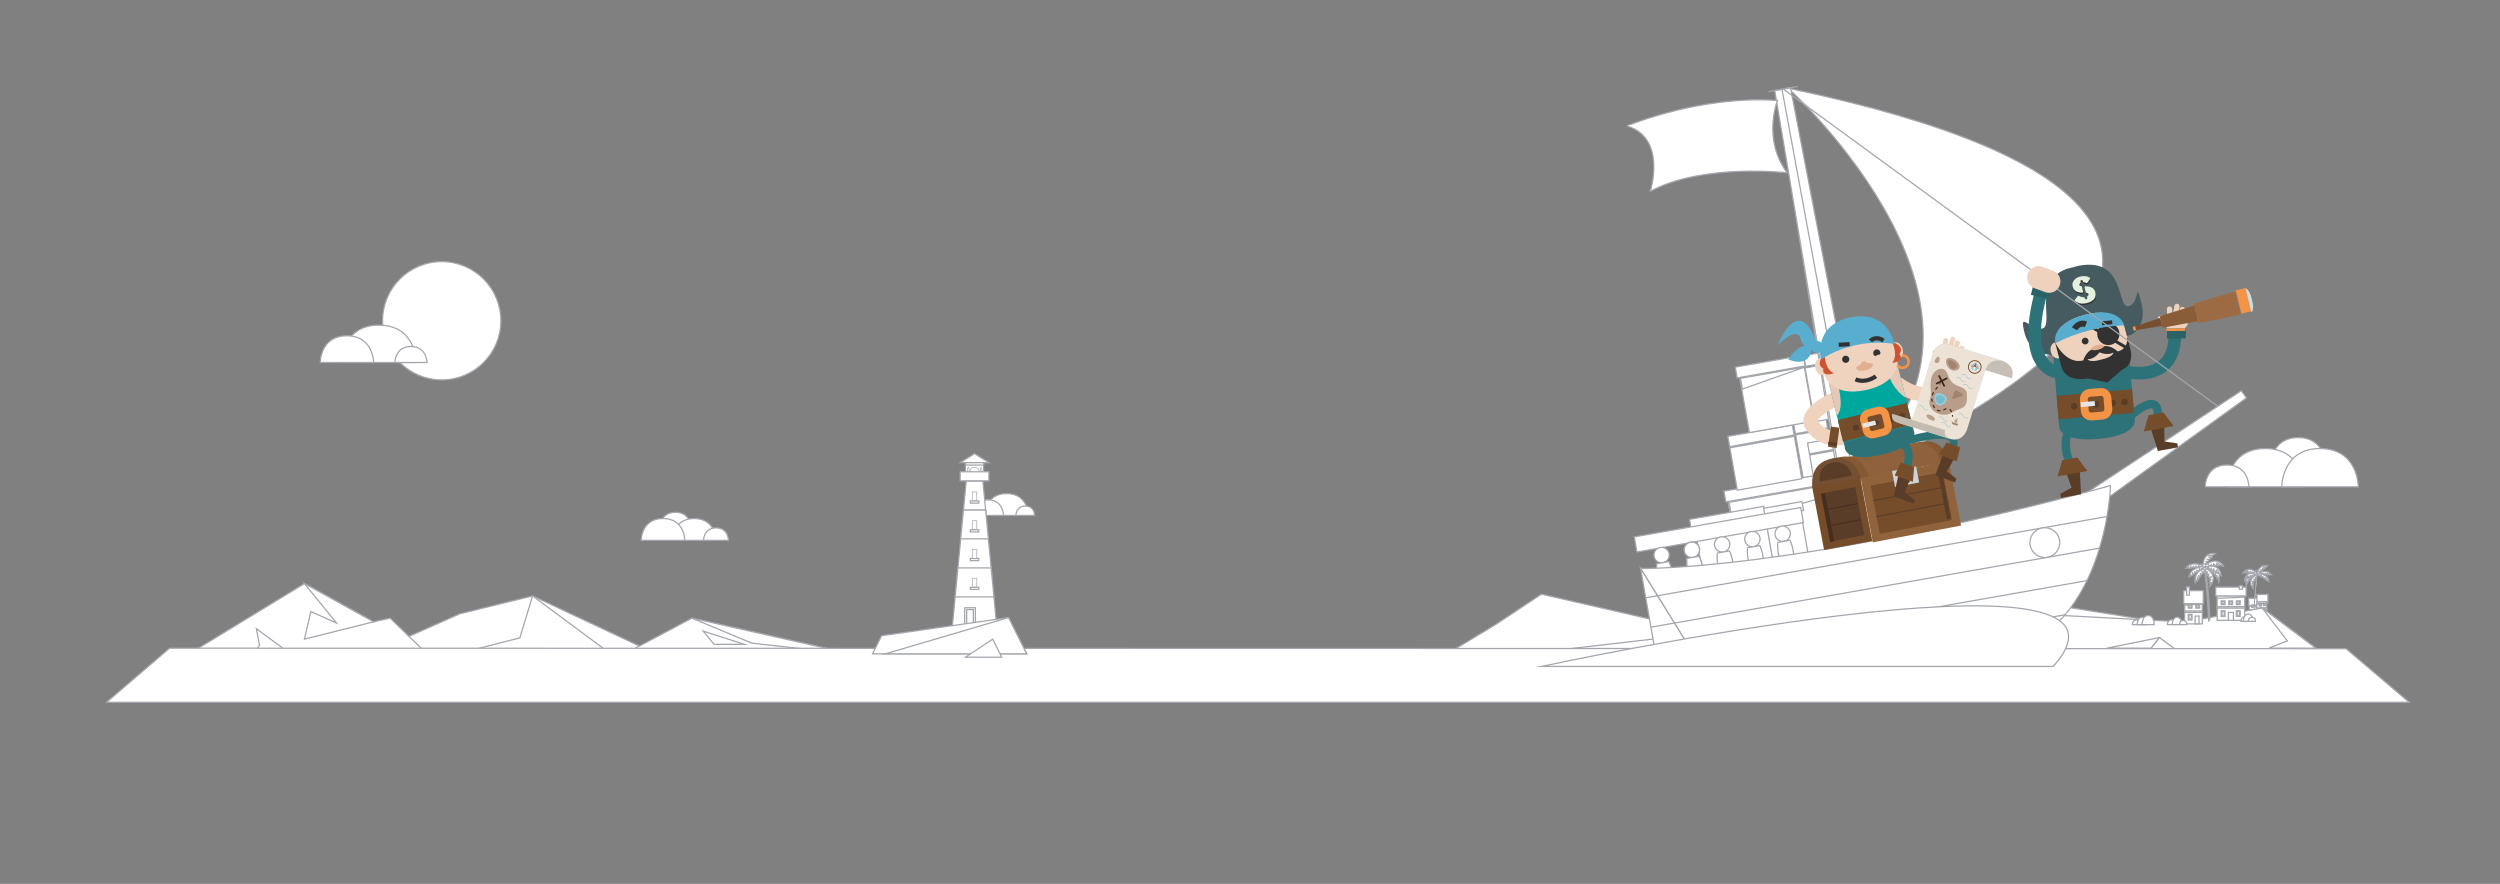 <?xml version="1.0" encoding="utf-8"?>
<!-- Generator: Adobe Illustrator 16.0.0, SVG Export Plug-In . SVG Version: 6.00 Build 0)  -->
<!DOCTYPE svg PUBLIC "-//W3C//DTD SVG 1.1//EN" "http://www.w3.org/Graphics/SVG/1.1/DTD/svg11.dtd">
<svg version="1.1" id="Layer_1" xmlns="http://www.w3.org/2000/svg" xmlns:xlink="http://www.w3.org/1999/xlink" x="0px" y="0px"
	 width="1980px" height="700px" viewBox="0 200 1980 700" enable-background="new 0 0 1980 700" xml:space="preserve">
<rect x="0" y="200" width="1980" height="700" fill="#808080" stroke="none"/>
<g>
	<path fill="#FFFFFF" stroke="#A3A6AC" stroke-miterlimit="10" d="M1132.144,725.516c1.5,0.14,52.356-30.879,52.356-30.879
		l36.286-24.076l102.204,23.43l288.259-17.191l165.937,26.328l-4.713,15.279l-588.532,14.936L1132.144,725.516z"/>
	<g>
		
			<rect x="1782.209" y="677.314" transform="matrix(-1 0.023 -0.023 -1 3587.253 1324.973)" fill="#FFFFFF" stroke="#A3A6AC" stroke-miterlimit="10" width="7.869" height="10.861"/>
		
			<rect x="1782.209" y="682.428" transform="matrix(-1 0.023 -0.023 -1 3587.252 1324.972)" fill="#FFFFFF" stroke="#A3A6AC" stroke-miterlimit="10" width="7.869" height="0.633"/>
		<polygon fill="#FFFFFF" stroke="#A3A6AC" stroke-miterlimit="10" points="1790.068,679.248 1782.216,679.988 1782.2,679.355 
			1790.066,679.176 		"/>
		
			<rect x="1781.648" y="673.421" transform="matrix(-1 0.023 -0.023 -1 3586.878 1311.942)" fill="#FFFFFF" stroke="#A3A6AC" stroke-miterlimit="10" width="8.69" height="5.818"/>
		
			<rect x="1787.115" y="684.688" transform="matrix(-1 0.022 -0.022 -1 3590.826 1332.874)" fill="#FFFFFF" stroke="#A3A6AC" stroke-miterlimit="10" width="1.754" height="3.479"/>
		
			<rect x="1783.885" y="683.984" transform="matrix(-1 0.023 -0.023 -1 3584.868 1328.871)" fill="#FFFFFF" stroke="#A3A6AC" stroke-miterlimit="10" width="1.684" height="2.485"/>
		
			<rect x="1784.215" y="684.144" transform="matrix(-1 0.023 -0.023 -1 3584.582 1329.562)" fill="#FFFFFF" stroke="#A3A6AC" stroke-miterlimit="10" width="1.031" height="2.041"/>
		
			<rect x="1783.776" y="679.582" transform="matrix(-1 0.023 -0.023 -1 3584.538 1319.234)" fill="#FFFFFF" stroke="#A3A6AC" stroke-miterlimit="10" width="1.684" height="1.649"/>
		
			<rect x="1784.106" y="679.842" transform="matrix(-1 0.023 -0.023 -1 3584.254 1319.926)" fill="#FFFFFF" stroke="#A3A6AC" stroke-miterlimit="10" width="1.031" height="1.006"/>
		
			<rect x="1787.145" y="679.506" transform="matrix(-1 0.023 -0.023 -1 3591.273 1319.004)" fill="#FFFFFF" stroke="#A3A6AC" stroke-miterlimit="10" width="1.684" height="1.65"/>
		
			<rect x="1787.475" y="679.766" transform="matrix(-1 0.023 -0.023 -1 3590.989 1319.695)" fill="#FFFFFF" stroke="#A3A6AC" stroke-miterlimit="10" width="1.031" height="1.004"/>
	</g>
	<g>
		
			<rect x="1788.201" y="675.753" transform="matrix(-1 0.023 -0.023 -1 3599.199 1321.718)" fill="#FFFFFF" stroke="#A3A6AC" stroke-miterlimit="10" width="7.869" height="10.864"/>
		
			<rect x="1788.202" y="680.867" transform="matrix(-1 0.023 -0.023 -1 3599.201 1321.713)" fill="#FFFFFF" stroke="#A3A6AC" stroke-miterlimit="10" width="7.868" height="0.635"/>
		<polygon fill="#FFFFFF" stroke="#A3A6AC" stroke-miterlimit="10" points="1796.063,677.689 1788.208,678.428 1788.191,677.795 
			1796.061,677.617 		"/>
		
			<rect x="1787.647" y="671.814" transform="matrix(-1 0.022 -0.022 -1 3598.698 1308.995)" fill="#FFFFFF" stroke="#A3A6AC" stroke-miterlimit="10" width="8.689" height="5.82"/>
		
			<rect x="1792.966" y="683.101" transform="matrix(-1 0.023 -0.023 -1 3603.214 1327.53)" fill="#FFFFFF" stroke="#A3A6AC" stroke-miterlimit="10" width="1.753" height="3.477"/>
		
			<rect x="1789.981" y="682.549" transform="matrix(-1 0.022 -0.022 -1 3596.279 1327.953)" fill="#FFFFFF" stroke="#A3A6AC" stroke-miterlimit="10" width="1.684" height="2.485"/>
		
			<rect x="1790.206" y="682.585" transform="matrix(-1 0.023 -0.023 -1 3596.527 1326.308)" fill="#FFFFFF" stroke="#A3A6AC" stroke-miterlimit="10" width="1.031" height="2.042"/>
		
			<rect x="1789.872" y="678.146" transform="matrix(-1 0.022 -0.022 -1 3595.955 1318.318)" fill="#FFFFFF" stroke="#A3A6AC" stroke-miterlimit="10" width="1.684" height="1.651"/>
		
			<rect x="1790.057" y="678.383" transform="matrix(-1 0.023 -0.023 -1 3596.096 1316.951)" fill="#FFFFFF" stroke="#A3A6AC" stroke-miterlimit="10" width="1.032" height="1.006"/>
		
			<rect x="1793.241" y="678.069" transform="matrix(-1 0.022 -0.022 -1 3602.691 1318.09)" fill="#FFFFFF" stroke="#A3A6AC" stroke-miterlimit="10" width="1.684" height="1.652"/>
		
			<rect x="1793.426" y="678.307" transform="matrix(-1 0.023 -0.023 -1 3602.831 1316.723)" fill="#FFFFFF" stroke="#A3A6AC" stroke-miterlimit="10" width="1.032" height="1.005"/>
	</g>
	<g>
		
			<rect x="1538.359" y="671.375" transform="matrix(-1 0.022 -0.022 -1 3092.672 1311.683)" fill="#FFFFFF" stroke="#A3A6AC" stroke-miterlimit="10" width="1.217" height="3.679"/>
		
			<rect x="1537.659" y="676.944" transform="matrix(-1 0.023 -0.023 -1 3098.206 1329.752)" fill="#FFFFFF" stroke="#A3A6AC" stroke-miterlimit="10" width="7.868" height="10.861"/>
		
			<rect x="1537.658" y="682.058" transform="matrix(-1 0.023 -0.023 -1 3098.204 1329.756)" fill="#FFFFFF" stroke="#A3A6AC" stroke-miterlimit="10" width="7.869" height="0.633"/>
		<polygon fill="#FFFFFF" stroke="#A3A6AC" stroke-miterlimit="10" points="1545.507,678.875 1537.652,679.615 1537.638,678.982 
			1545.505,678.803 		"/>
		
			<rect x="1537.095" y="673.047" transform="matrix(-1 0.023 -0.023 -1 3097.828 1316.746)" fill="#FFFFFF" stroke="#A3A6AC" stroke-miterlimit="10" width="8.69" height="5.818"/>
		
			<rect x="1542.541" y="684.324" transform="matrix(-1 0.022 -0.022 -1 3101.729 1337.591)" fill="#FFFFFF" stroke="#A3A6AC" stroke-miterlimit="10" width="1.754" height="3.479"/>
		
			<rect x="1539.33" y="683.612" transform="matrix(-1 0.023 -0.023 -1 3095.816 1333.799)" fill="#FFFFFF" stroke="#A3A6AC" stroke-miterlimit="10" width="1.684" height="2.485"/>
		
			<rect x="1539.662" y="683.78" transform="matrix(-1 0.023 -0.023 -1 3095.53 1334.396)" fill="#FFFFFF" stroke="#A3A6AC" stroke-miterlimit="10" width="1.031" height="2.041"/>
		
			<rect x="1539.22" y="679.211" transform="matrix(-1 0.023 -0.023 -1 3095.485 1324.165)" fill="#FFFFFF" stroke="#A3A6AC" stroke-miterlimit="10" width="1.684" height="1.649"/>
		
			<rect x="1539.555" y="679.477" transform="matrix(-1 0.023 -0.023 -1 3095.219 1324.726)" fill="#FFFFFF" stroke="#A3A6AC" stroke-miterlimit="10" width="1.03" height="1.006"/>
		
			<rect x="1542.59" y="679.135" transform="matrix(-1 0.023 -0.023 -1 3102.221 1323.934)" fill="#FFFFFF" stroke="#A3A6AC" stroke-miterlimit="10" width="1.684" height="1.649"/>
		
			<rect x="1542.924" y="679.401" transform="matrix(-1 0.023 -0.023 -1 3101.955 1324.495)" fill="#FFFFFF" stroke="#A3A6AC" stroke-miterlimit="10" width="1.03" height="1.004"/>
	</g>
	<polygon fill="#FFFFFF" stroke="#A3A6AC" stroke-miterlimit="10" points="1834.093,713.328 1791.655,681.514 1730.655,692.629 
		1521.659,681.584 1107.543,729.453 1119.144,752.758 1815.97,725.725 	"/>
	<g>
		<rect x="1730.223" y="674.775" fill="#FFFFFF" stroke="#A3A6AC" stroke-miterlimit="10" width="14.01" height="19.344"/>
		<rect x="1730.223" y="683.883" fill="#FFFFFF" stroke="#A3A6AC" stroke-miterlimit="10" width="14.01" height="1.129"/>
		<polygon fill="#FFFFFF" stroke="#A3A6AC" stroke-miterlimit="10" points="1744.23,678.281 1730.223,679.281 1730.223,678.152 
			1744.23,678.152 		"/>
		<rect x="1729.489" y="667.791" fill="#FFFFFF" stroke="#A3A6AC" stroke-miterlimit="10" width="15.475" height="10.361"/>
		<rect x="1731.823" y="664.813" fill="#FFFFFF" stroke="#A3A6AC" stroke-miterlimit="10" width="2.166" height="6.554"/>
		<rect x="1738.489" y="687.926" fill="#FFFFFF" stroke="#A3A6AC" stroke-miterlimit="10" width="3.125" height="6.193"/>
		<rect x="1733.073" y="686.549" fill="#FFFFFF" stroke="#A3A6AC" stroke-miterlimit="10" width="3" height="4.426"/>
		<rect x="1733.655" y="686.945" fill="#FFFFFF" stroke="#A3A6AC" stroke-miterlimit="10" width="1.834" height="3.633"/>
		<rect x="1733.073" y="678.709" fill="#FFFFFF" stroke="#A3A6AC" stroke-miterlimit="10" width="3" height="2.938"/>
		<rect x="1733.655" y="679.281" fill="#FFFFFF" stroke="#A3A6AC" stroke-miterlimit="10" width="1.834" height="1.791"/>
		<rect x="1739.073" y="678.709" fill="#FFFFFF" stroke="#A3A6AC" stroke-miterlimit="10" width="3" height="2.938"/>
		<rect x="1739.657" y="679.281" fill="#FFFFFF" stroke="#A3A6AC" stroke-miterlimit="10" width="1.834" height="1.791"/>
	</g>
	<g>
		
			<rect x="1585.059" y="670.422" transform="matrix(1 0.023 -0.023 1 15.765 -35.781)" fill="#FFFFFF" stroke="#A3A6AC" stroke-miterlimit="10" width="14.01" height="19.344"/>
		
			<rect x="1585.06" y="679.531" transform="matrix(1 0.023 -0.023 1 15.816 -35.894)" fill="#FFFFFF" stroke="#A3A6AC" stroke-miterlimit="10" width="14.009" height="1.128"/>
		<polygon fill="#FFFFFF" stroke="#A3A6AC" stroke-miterlimit="10" points="1585.116,673.77 1599.102,675.086 1599.126,673.957 
			1585.12,673.641 		"/>
		
			<rect x="1584.579" y="663.456" transform="matrix(1 0.023 -0.023 1 15.514 -35.806)" fill="#FFFFFF" stroke="#A3A6AC" stroke-miterlimit="10" width="15.474" height="10.361"/>
		
			<rect x="1595.635" y="660.649" transform="matrix(1 0.022 -0.022 1 15.368 -35.817)" fill="#FFFFFF" stroke="#A3A6AC" stroke-miterlimit="10" width="2.167" height="6.552"/>
		
			<rect x="1587.484" y="683.557" transform="matrix(1 0.023 -0.023 1 16.299 -36.553)" fill="#FFFFFF" stroke="#A3A6AC" stroke-miterlimit="10" width="3.126" height="6.192"/>
		
			<rect x="1593.113" y="682.249" transform="matrix(1 0.023 -0.023 1 16.006 -36.149)" fill="#FFFFFF" stroke="#A3A6AC" stroke-miterlimit="10" width="3.001" height="4.425"/>
		
			<rect x="1593.646" y="682.702" transform="matrix(1 0.023 -0.023 1 16.48 -37.181)" fill="#FFFFFF" stroke="#A3A6AC" stroke-miterlimit="10" width="1.834" height="3.634"/>
		
			<rect x="1593.129" y="674.454" transform="matrix(1 0.022 -0.022 1 15.354 -35.135)" fill="#FFFFFF" stroke="#A3A6AC" stroke-miterlimit="10" width="3" height="2.938"/>
		
			<rect x="1593.906" y="674.993" transform="matrix(1 0.022 -0.022 1 15.528 -35.527)" fill="#FFFFFF" stroke="#A3A6AC" stroke-miterlimit="10" width="1.832" height="1.791"/>
		
			<rect x="1587.308" y="674.275" transform="matrix(1 0.023 -0.023 1 15.806 -36.019)" fill="#FFFFFF" stroke="#A3A6AC" stroke-miterlimit="10" width="3.001" height="2.937"/>
		
			<rect x="1587.841" y="674.904" transform="matrix(1 0.023 -0.023 1 16.274 -37.047)" fill="#FFFFFF" stroke="#A3A6AC" stroke-miterlimit="10" width="1.834" height="1.791"/>
	</g>
	<polyline fill="#FFFFFF" stroke="#A3A6AC" stroke-miterlimit="10" points="1668.72,713.328 1710.275,704.967 1703.747,713.328 
		1668.72,713.328 	"/>
	<g>
		<rect x="1755.964" y="671.975" fill="#FFFFFF" stroke="#A3A6AC" stroke-miterlimit="10" width="21.859" height="19.345"/>
		<rect x="1755.964" y="680.5" fill="#FFFFFF" stroke="#A3A6AC" stroke-miterlimit="10" width="21.859" height="1.146"/>
		<rect x="1764.905" y="685.012" fill="#FFFFFF" stroke="#A3A6AC" stroke-miterlimit="10" width="3.977" height="6.308"/>
		<polygon fill="#FFFFFF" stroke="#A3A6AC" stroke-miterlimit="10" points="1777.823,672.924 1755.964,673.924 1755.964,671.975 
			1777.823,671.975 		"/>
		<rect x="1754.823" y="664.988" fill="#FFFFFF" stroke="#A3A6AC" stroke-miterlimit="10" width="24.141" height="6.985"/>
		<rect x="1759.198" y="683.74" fill="#FFFFFF" stroke="#A3A6AC" stroke-miterlimit="10" width="3" height="4.426"/>
		<rect x="1759.78" y="684.137" fill="#FFFFFF" stroke="#A3A6AC" stroke-miterlimit="10" width="1.834" height="3.633"/>
		<rect x="1771.198" y="683.74" fill="#FFFFFF" stroke="#A3A6AC" stroke-miterlimit="10" width="3" height="4.426"/>
		<rect x="1771.782" y="684.137" fill="#FFFFFF" stroke="#A3A6AC" stroke-miterlimit="10" width="1.834" height="3.633"/>
		<rect x="1759.198" y="675.9" fill="#FFFFFF" stroke="#A3A6AC" stroke-miterlimit="10" width="3" height="2.938"/>
		<rect x="1759.78" y="676.473" fill="#FFFFFF" stroke="#A3A6AC" stroke-miterlimit="10" width="1.834" height="1.791"/>
		<rect x="1765.198" y="675.9" fill="#FFFFFF" stroke="#A3A6AC" stroke-miterlimit="10" width="3" height="2.938"/>
		<rect x="1765.782" y="676.473" fill="#FFFFFF" stroke="#A3A6AC" stroke-miterlimit="10" width="1.834" height="1.791"/>
		<rect x="1771.2" y="675.9" fill="#FFFFFF" stroke="#A3A6AC" stroke-miterlimit="10" width="3" height="2.938"/>
		<rect x="1771.782" y="676.473" fill="#FFFFFF" stroke="#A3A6AC" stroke-miterlimit="10" width="1.834" height="1.791"/>
		<rect x="1773.614" y="663.842" fill="#FFFFFF" stroke="#A3A6AC" stroke-miterlimit="10" width="2.375" height="2.875"/>
	</g>
	<path fill="#FFFFFF" stroke="#A3A6AC" stroke-miterlimit="10" d="M1791.655,681.514l19.875,26.076c0,0-14.875,5.738-14.5,5.738
		s37.063,0,37.063,0L1791.655,681.514z"/>
	<polyline fill="#FFFFFF" stroke="#A3A6AC" stroke-miterlimit="10" points="1703.747,713.328 1710.275,704.967 1721.729,713.328 	
		"/>
	<g>
		<path fill="#FFFFFF" stroke="#A3A6AC" stroke-width="1.119" stroke-miterlimit="10" d="M1582.157,687.693
			c0.092-0.168-3.304-23.154,0.756-46.691"/>
		<path fill="#FFFFFF" stroke="#A3A6AC" stroke-miterlimit="10" d="M1583.987,640.908c0,0-12.873-9.92-18.326,2.512
			c0,0,2.426-1.594,3.364-3.137c0,0-0.536,0.912-0.575,1.942c0,0,1.475-0.553,2.166-2.247c0,0-0.209,0.795,0.086,1.604
			c0,0,1.264-0.563,2.313-3.195c0,0-0.63,1.849-0.507,2.607c0,0,1.404,0.229,2.716-1.844c0,0-0.431,0.727-0.255,1.664
			c0,0,1.688,0.178,2.464-1.171c0,0-0.179,1.046,0.17,1.683c0,0,0.965-0.008,2.11-1.619c0,0-0.481,1.086-0.28,1.762
			c0,0,1.233-0.008,1.78-0.862c0,0-0.139,0.467,0.068,0.85c0,0,2.057,0.289,2.674-0.438"/>
		<path fill="#FFFFFF" stroke="#A3A6AC" stroke-miterlimit="10" d="M1582.87,640.471c-0.062-0.055,9.34-5.83,14.437,0.357
			c0,0-1.341-0.117-1.998-0.887c0,0,0.266,0.584-0.244,1.309c0,0-1.076-0.168-2.209-2.182c0,0,0.842,1.297,0.573,1.981
			c0,0-0.875,0.324-2.354-1.549c0,0,0.413,0.666,0.047,1.391c0,0-1.134-0.028-2.07-1.489c0,0,0.427,0.694,0.195,1.477
			c0,0-0.854,0.229-1.826-0.816c0,0,0.271,0.525-0.113,1.14c0,0-0.938,0.094-1.713-1.031c0,0,0.386,0.592,0.146,1.064
			C1585.739,641.234,1583.675,641.18,1582.87,640.471z"/>
		<path fill="#FFFFFF" stroke="#A3A6AC" stroke-miterlimit="10" d="M1582.479,641.502c-0.09,0,0.289-8.512,9.651-7.457
			c0,0-0.979,0.644-2.157,0.523c0,0,0.743,0.213,1.127,0.926c0,0-0.857,0.471-3.566-0.154c0,0,1.818,0.342,2.316,0.902
			c0,0-0.242,0.662-3.037,0.309c0,0,0.922,0.187,1.396,0.82c0,0-0.758,0.586-2.799,0.195c0,0,0.959,0.196,1.578,0.795
			c0,0-0.326,0.594-1.979,0.475c0,0,0.688,0.174,1.047,0.752c0,0-0.514,0.558-2.117,0.283c0,0,0.83,0.156,1.14,0.57
			C1585.077,640.441,1583.693,641.506,1582.479,641.502z"/>
		<path fill="#FFFFFF" stroke="#A3A6AC" stroke-miterlimit="10" d="M1583.296,640.662c0,0,9.734-4.564,11.457,6.098
			c0,0-1.149-0.682-2.188-2.896c0,0,0.104,0.604-0.528,1.379c0,0-0.832-1.027-0.767-3.172c0,0,0.025,1.948-0.479,2.338
			c0,0-1.27-1.154-1.32-3.074c0,0,0.168,1.404-0.461,2.203c0,0-1.049-1.045-1.162-2.445c0,0,0.172,0.787-0.313,1.416
			c0,0-0.707,0.029-1.254-1.287c0,0,0.059,0.396-0.414,0.834C1585.868,642.055,1583.979,641.514,1583.296,640.662z"/>
		<path fill="#FFFFFF" stroke="#A3A6AC" stroke-miterlimit="10" d="M1583.956,640.834c0,0-10.604-5.795-11.412,6.625
			c0,0,0.916-1.268,1.104-3.191c0,0,0.053,0.984,0.623,1.74c0,0,1-1.5,0.668-3.289c0,0,0.096,0.849,0.744,1.597
			c0,0,0.655-0.48,0.362-3.091c0,0,0.345,1.588,1.082,2.117c0,0,0.945-0.531,1.31-2.313c0,0-0.295,1.293-0.062,1.891
			c0,0,1.724-0.754,1.813-2.033c0,0-0.071,0.769,0.265,1.275c0,0,0.892-0.252,1.213-1.195c0,0,0.771,1.889,2.424-0.117"/>
		<path fill="#FFFFFF" stroke="#A3A6AC" stroke-miterlimit="10" d="M1583.845,640.525c0,0-6.815-12.146-15.243-2.906
			c0,0,1.676-0.348,3.043-1.734c0,0-0.554,0.816-0.462,1.82c0,0,1.902-0.471,2.679-2.125c0,0-0.429,0.74-0.254,1.795
			c0,0,0.938,0.088,2.256-2.186c0,0-0.642,1.502-0.244,2.444c0,0,1.254,0.256,2.705-0.893c0,0-1.086,0.813-1.224,1.451
			c0,0,2.15,0.633,3.025-0.314c0,0-0.541,0.557-0.525,1.197c0,0,1.025,0.436,1.922-0.078c0,0-0.409,2.041,2.443,1.635"/>
	</g>
	<g>
		<path fill="#FFFFFF" stroke="#A3A6AC" stroke-width="0.891" stroke-miterlimit="10" d="M1785.307,682.654
			c0.084-0.127,0.127-11.927,2.344-28.092"/>
		<path fill="#FFFFFF" stroke="#A3A6AC" stroke-miterlimit="10" d="M1787.966,653.813c0,0-11.655-0.379-8.803,10.027
			c0,0,0.573-2.129,0.362-3.539c0,0,0.134,0.824,0.597,1.498c0,0,0.545-1.029,0.127-2.424c0,0,0.258,0.6,0.799,0.979
			c0,0,0.424-0.938-0.238-3.094c0,0,0.523,1.463,0.947,1.89c0,0,0.871-0.5,0.613-2.423c0,0,0.106,0.662,0.643,1.175
			c0,0,1.002-0.662,0.791-1.875c0,0,0.396,0.743,0.881,0.989c0,0,0.521-0.448,0.394-2.002c0,0,0.246,0.914,0.67,1.25
			c0,0,0.668-0.573,0.566-1.369c0,0,0.145,0.361,0.436,0.509c0,0,1.256-0.763,1.25-1.509"/>
		<path fill="#FFFFFF" stroke="#A3A6AC" stroke-miterlimit="10" d="M1787.648,654.137c-0.043-0.045,7.789-4.021,11.435,1.22
			c0,0-1.058-0.183-1.529-0.834c0,0,0.173,0.479-0.278,1.021c0,0-0.843-0.203-1.611-1.873c0,0,0.586,1.084,0.326,1.609
			c0,0-0.715,0.201-1.766-1.381c0,0,0.284,0.557-0.054,1.106c0,0-0.897-0.098-1.547-1.315c0,0,0.293,0.58,0.06,1.184
			c0,0-0.693,0.127-1.396-0.766c0,0,0.18,0.434-0.164,0.896c0,0-0.752,0.015-1.293-0.93c0,0,0.267,0.496,0.045,0.854
			C1789.876,654.928,1788.241,654.75,1787.648,654.137z"/>
		<path fill="#FFFFFF" stroke="#A3A6AC" stroke-miterlimit="10" d="M1787.648,654.102c-0.016-0.063,8.763,0.259,9.41,6.607
			c0,0-0.838-0.67-0.934-1.469c0,0-0.082,0.502-0.74,0.756c0,0-0.637-0.584-0.5-2.418c0,0-0.014,1.229-0.494,1.563
			c0,0-0.723-0.168-0.877-2.063c0,0-0.02,0.625-0.582,0.94c0,0-0.737-0.52-0.715-1.899c0,0-0.024,0.647-0.521,1.063
			c0,0-0.668-0.225-0.853-1.346c0,0-0.053,0.465-0.576,0.705c0,0-0.666-0.352-0.682-1.439c0,0-0.006,0.563-0.373,0.769
			C1789.214,655.873,1787.87,654.926,1787.648,654.102z"/>
		<path fill="#FFFFFF" stroke="#A3A6AC" stroke-miterlimit="10" d="M1787.271,654.93c-0.072,0,1.319-8.063,8.803-6.914
			c0,0-0.879,0.595-1.822,0.463c0,0,0.578,0.216,0.799,0.896c0,0-0.758,0.432-2.883-0.201c0,0,1.436,0.353,1.771,0.892
			c0,0-0.283,0.625-2.511,0.243c0,0,0.726,0.189,1.029,0.802c0,0-0.691,0.543-2.302,0.141c0,0,0.757,0.201,1.183,0.775
			c0,0-0.34,0.559-1.668,0.42c0,0,0.537,0.176,0.754,0.729c0,0-0.487,0.521-1.758,0.234c0,0,0.655,0.16,0.854,0.559
			C1789.521,653.967,1788.259,654.953,1787.271,654.93z"/>
		<path fill="#FFFFFF" stroke="#A3A6AC" stroke-miterlimit="10" d="M1787.977,654.314c0,0-9.509-2.99-10.313,5.58
			c0,0,1.03-0.615,1.836-2.439c0,0-0.051,0.488,0.604,1.061c0,0,0.703-0.869,0.479-2.565c0,0,0.125,1.549,0.629,1.824
			c0,0,1.105-0.996,1.006-2.523c0,0-0.051,1.123,0.604,1.719c0,0,0.905-0.897,0.903-2.016c0,0-0.1,0.635,0.404,1.102
			c0,0,0.666-0.021,1.08-1.102c0,0-0.025,0.315,0.453,0.635C1785.661,655.588,1787.396,655.037,1787.977,654.314z"/>
		<path fill="#FFFFFF" stroke="#A3A6AC" stroke-miterlimit="10" d="M1787.977,654.193c0,0-6.869-7.222-11.726-0.111
			c0,0,1.199-0.039,2.787-1.246c0,0-0.279,0.402,0.014,1.221c0,0,1.039-0.42,1.662-2.016c0,0-0.639,1.416-0.332,1.902
			c0,0,1.451-0.338,2.103-1.724c0,0-0.588,0.959-0.306,1.797c0,0,1.229-0.346,1.771-1.325c0,0-0.396,0.508-0.184,1.159
			c0,0,0.596,0.306,1.481-0.44c0,0-0.178,0.266,0.086,0.774C1785.333,654.186,1787.12,654.545,1787.977,654.193z"/>
		<path fill="#FFFFFF" stroke="#A3A6AC" stroke-miterlimit="10" d="M1788.321,654.436c0,0-10.23,4.279-3.691,11.789
			c0,0-0.123-1.356-1.094-2.563c0,0,0.594,0.512,1.396,0.528c0,0-0.197-1.545-1.434-2.311c0,0,0.545,0.406,1.395,0.365
			c0,0,0.156-0.734-1.521-1.984c0,0,1.129,0.646,1.912,0.416c0,0,0.315-0.969-0.461-2.221c0,0,0.545,0.934,1.036,1.1
			c0,0,0.697-1.643,0.027-2.422c0,0,0.393,0.48,0.898,0.525c0,0,0.438-0.771,0.113-1.527c0,0,1.578,0.51,1.518-1.783"/>
	</g>
	<g>
		<path fill="#FFFFFF" stroke="#A3A6AC" stroke-width="2" stroke-miterlimit="10" d="M1749.729,692.021
			c-0.129-0.193-0.195-18.22-3.582-42.921"/>
		<path fill="#FFFFFF" stroke="#A3A6AC" stroke-miterlimit="10" d="M1745.655,648.113c0,0,15.366-0.498,11.606,13.221
			c0,0-0.758-2.807-0.479-4.668c0,0-0.177,1.09-0.785,1.977c0,0-0.719-1.356-0.166-3.194c0,0-0.342,0.791-1.053,1.291
			c0,0-0.562-1.236,0.313-4.078c0,0-0.69,1.93-1.248,2.49c0,0-1.147-0.66-0.811-3.191c0,0-0.142,0.871-0.847,1.547
			c0,0-1.319-0.873-1.043-2.473c0,0-0.52,0.981-1.162,1.307c0,0-0.688-0.594-0.516-2.641c0,0-0.324,1.205-0.885,1.647
			c0,0-0.881-0.756-0.748-1.805c0,0-0.188,0.477-0.574,0.67c0,0-1.652-1.004-1.646-1.988"/>
		<path fill="#FFFFFF" stroke="#A3A6AC" stroke-miterlimit="10" d="M1746.073,648.541c0.059-0.061-10.271-5.301-15.072,1.605
			c0,0,1.394-0.236,2.015-1.099c0,0-0.228,0.633,0.37,1.349c0,0,1.109-0.269,2.121-2.472c0,0-0.771,1.431-0.43,2.121
			c0,0,0.942,0.269,2.329-1.82c0,0-0.377,0.734,0.07,1.459c0,0,1.184-0.127,2.039-1.733c0,0-0.387,0.764-0.08,1.563
			c0,0,0.916,0.166,1.84-1.01c0,0-0.235,0.57,0.217,1.182c0,0,0.992,0.019,1.703-1.227c0,0-0.35,0.652-0.059,1.125
			C1743.138,649.584,1745.292,649.352,1746.073,648.541z"/>
		<path fill="#FFFFFF" stroke="#A3A6AC" stroke-miterlimit="10" d="M1746.073,648.496c0.021-0.082-11.552,0.34-12.406,8.709
			c0,0,1.104-0.883,1.229-1.937c0,0,0.107,0.662,0.978,0.998c0,0,0.84-0.771,0.66-3.188c0,0,0.018,1.623,0.649,2.063
			c0,0,0.953-0.225,1.156-2.721c0,0,0.025,0.822,0.768,1.24c0,0,0.976-0.685,0.943-2.504c0,0,0.031,0.854,0.688,1.403
			c0,0,0.881-0.299,1.12-1.774c0,0,0.068,0.612,0.763,0.928c0,0,0.875-0.463,0.896-1.896c0,0,0.008,0.739,0.492,1.012
			C1744.011,650.83,1745.782,649.582,1746.073,648.496z"/>
		<path fill="#FFFFFF" stroke="#A3A6AC" stroke-miterlimit="10" d="M1747.239,649.725c-0.009-0.098-10.533,2.25-8.546,12.031
			c0,0,0.726-1.195,0.492-2.43c0,0,0.318,0.746,1.23,0.994c0,0,0.52-1.023-0.451-3.781c0,0,0.557,1.867,1.285,2.275
			c0,0,0.805-0.412,0.164-3.32c0,0,0.297,0.94,1.119,1.305c0,0,0.67-0.945,0.039-3.039c0,0,0.313,0.98,1.098,1.506
			c0,0,0.713-0.481,0.445-2.223c0,0,0.266,0.695,1.01,0.947c0,0,0.654-0.678,0.197-2.33c0,0,0.252,0.852,0.789,1.088
			C1746.112,652.748,1747.331,651.023,1747.239,649.725z"/>
		<path fill="#FFFFFF" stroke="#A3A6AC" stroke-miterlimit="10" d="M1745.645,648.777c0,0,12.535-3.945,13.596,7.354
			c0,0-1.359-0.811-2.422-3.217c0,0,0.067,0.645-0.795,1.397c0,0-0.929-1.146-0.629-3.383c0,0-0.166,2.041-0.83,2.404
			c0,0-1.459-1.314-1.326-3.328c0,0,0.065,1.482-0.795,2.266c0,0-1.197-1.182-1.193-2.655c0,0,0.133,0.838-0.531,1.453
			c0,0-0.879-0.029-1.426-1.453c0,0,0.033,0.418-0.598,0.838C1748.693,650.455,1746.407,649.729,1745.645,648.777z"/>
		<path fill="#FFFFFF" stroke="#A3A6AC" stroke-miterlimit="10" d="M1745.645,648.617c0,0,9.057-9.521,15.459-0.148
			c0,0-1.582-0.053-3.679-1.643c0,0,0.369,0.531-0.018,1.608c0,0-1.369-0.555-2.191-2.655c0,0,0.845,1.867,0.439,2.506
			c0,0-1.912-0.443-2.771-2.271c0,0,0.775,1.267,0.402,2.367c0,0-1.619-0.455-2.332-1.746c0,0,0.521,0.67,0.239,1.529
			c0,0-0.782,0.4-1.952-0.582c0,0,0.231,0.35-0.115,1.023C1749.126,648.607,1746.771,649.078,1745.645,648.617z"/>
		<path fill="#FFFFFF" stroke="#A3A6AC" stroke-miterlimit="10" d="M1745.188,648.934c0,0,13.486,5.644,4.865,15.545
			c0,0,0.162-1.788,1.443-3.383c0,0-0.785,0.677-1.842,0.699c0,0,0.262-2.037,1.891-3.047c0,0-0.719,0.535-1.84,0.479
			c0,0-0.205-0.967,2.006-2.614c0,0-1.488,0.85-2.52,0.549c0,0-0.418-1.275,0.604-2.928c0,0-0.717,1.229-1.365,1.448
			c0,0-0.92-2.166-0.036-3.19c0,0-0.517,0.631-1.187,0.69c0,0-0.578-1.018-0.147-2.014c0,0-2.08,0.674-2-2.35"/>
		<path fill="#FFFFFF" stroke="#A3A6AC" stroke-miterlimit="10" d="M1744.626,649.969c0,0-1.021-13.102,10.229-11.59
			c0,0-1.097,1.141-3.681,1.635c0,0,0.644,0.078,1.185,1.088c0,0-1.324,0.646-3.438-0.146c0,0,1.951,0.621,2.156,1.348
			c0,0-1.609,1.127-3.541,0.543c0,0,1.459,0.271,2.028,1.287c0,0-1.422,0.898-2.858,0.564c0,0,0.848,0.059,1.299,0.844
			c0,0-0.228,0.85-1.738,1.063c0,0,0.416,0.061,0.685,0.77C1746.95,647.373,1745.727,649.439,1744.626,649.969z"/>
	</g>
	<g>
		<path fill="#FFFFFF" stroke="#A3A6AC" stroke-miterlimit="10" d="M1595.605,690.227c0,0,0-3.856,3.857-3.856
			s3.857,3.856,3.857,3.856H1595.605z"/>
		<path fill="#FFFFFF" stroke="#A3A6AC" stroke-miterlimit="10" d="M1599.464,690.227c0,0-1.93-5.784,5.785-5.784
			s5.785,5.784,5.785,5.784H1599.464z"/>
		<path fill="#FFFFFF" stroke="#A3A6AC" stroke-miterlimit="10" d="M1609.105,690.227c0,0,0-1.93,1.929-1.93
			c1.93,0,1.93,1.93,1.93,1.93H1609.105z"/>
	</g>
	<g>
		<path fill="#FFFFFF" stroke="#A3A6AC" stroke-miterlimit="10" d="M1688.807,694.725c0,0,0-3.856,3.856-3.856
			s3.856,3.856,3.856,3.856H1688.807z"/>
		<path fill="#FFFFFF" stroke="#A3A6AC" stroke-miterlimit="10" d="M1692.663,694.725c0,0,0-5.784,3.856-5.784
			c3.857,0,3.857,5.784,3.857,5.784H1692.663z"/>
		<path fill="#FFFFFF" stroke="#A3A6AC" stroke-miterlimit="10" d="M1696.521,694.725c0,0,0-7.231,4.821-7.231
			c4.82,0,4.82,7.231,4.82,7.231H1696.521z"/>
	</g>
	<g>
		<path fill="#FFFFFF" stroke="#A3A6AC" stroke-miterlimit="10" d="M1716.548,694.637c0,0,0-3.856,3.857-3.856
			c3.856,0,3.856,3.856,3.856,3.856H1716.548z"/>
		<path fill="#FFFFFF" stroke="#A3A6AC" stroke-miterlimit="10" d="M1720.405,694.637c0,0,0-5.785,3.856-5.785
			c3.857,0,3.857,5.785,3.857,5.785H1720.405z"/>
		<path fill="#FFFFFF" stroke="#A3A6AC" stroke-miterlimit="10" d="M1726.189,694.637c0,0,0-3.182,2.896-3.182
			c2.894,0,2.894,3.182,2.894,3.182H1726.189z"/>
	</g>
	<g>
		<path fill="#FFFFFF" stroke="#A3A6AC" stroke-miterlimit="10" d="M1774.802,692.098c0,0,0-3.856,3.855-3.856
			c3.856,0,3.856,3.856,3.856,3.856H1774.802z"/>
		<path fill="#FFFFFF" stroke="#A3A6AC" stroke-miterlimit="10" d="M1776.729,692.098c0,0,0-5.784,3.857-5.784
			s3.857,5.784,3.857,5.784H1776.729z"/>
		<path fill="#FFFFFF" stroke="#A3A6AC" stroke-miterlimit="10" d="M1780.587,692.098c0,0,0-3.182,2.894-3.182
			c2.893,0,2.893,3.182,2.893,3.182H1780.587z"/>
	</g>
	<g>
		<path fill="#FFFFFF" stroke="#A3A6AC" stroke-miterlimit="10" d="M1528.348,684.789c0,0,0-2.586,2.584-2.586
			s2.584,2.586,2.584,2.586H1528.348z"/>
		<path fill="#FFFFFF" stroke="#A3A6AC" stroke-miterlimit="10" d="M1530.932,684.789c0,0,0-3.877,2.584-3.877
			c2.586,0,2.586,3.877,2.586,3.877H1530.932z"/>
		<path fill="#FFFFFF" stroke="#A3A6AC" stroke-miterlimit="10" d="M1533.516,684.789c0,0,0-4.846,3.229-4.846
			s3.229,4.846,3.229,4.846H1533.516z"/>
	</g>
	<g>
		<path fill="#FFFFFF" stroke="#A3A6AC" stroke-miterlimit="10" d="M1537.792,699.193c0,0,0-3.857,3.856-3.857
			c3.857,0,3.857,3.857,3.857,3.857H1537.792z"/>
		<path fill="#FFFFFF" stroke="#A3A6AC" stroke-miterlimit="10" d="M1541.648,699.193c0,0,0-5.787,3.857-5.787
			s3.857,5.787,3.857,5.787H1541.648z"/>
		<path fill="#FFFFFF" stroke="#A3A6AC" stroke-miterlimit="10" d="M1547.436,699.193c0,0,0-3.185,2.893-3.185
			s2.893,3.185,2.893,3.185H1547.436z"/>
	</g>
	<g>
		<path fill="#FFFFFF" stroke="#A3A6AC" stroke-miterlimit="10" d="M1516.225,694.781c0,0,0-5.855,5.854-5.855
			c5.857,0,5.857,5.855,5.857,5.855H1516.225z"/>
		<path fill="#FFFFFF" stroke="#A3A6AC" stroke-miterlimit="10" d="M1519.15,694.781c0,0,0-8.785,5.857-8.785
			c5.854,0,5.854,8.785,5.854,8.785H1519.15z"/>
		<path fill="#FFFFFF" stroke="#A3A6AC" stroke-miterlimit="10" d="M1525.009,694.781c0,0,0-4.83,4.392-4.83
			c4.393,0,4.393,4.83,4.393,4.83H1525.009z"/>
	</g>
	<g>
		<path fill="#FFFFFF" stroke="#A3A6AC" stroke-miterlimit="10" d="M1504.511,699.729c0,0,0-5.856,5.855-5.856
			c5.856,0,5.856,5.856,5.856,5.856H1504.511z"/>
		<path fill="#FFFFFF" stroke="#A3A6AC" stroke-miterlimit="10" d="M1510.366,699.729c0,0,0-8.784,5.856-8.784
			c5.857,0,5.857,8.784,5.857,8.784H1510.366z"/>
		<path fill="#FFFFFF" stroke="#A3A6AC" stroke-miterlimit="10" d="M1519.15,699.729c0,0,0-4.831,4.394-4.831
			s4.394,4.831,4.394,4.831H1519.15z"/>
	</g>
</g>
<circle fill="#FFFFFF" stroke="#A3A6AC" stroke-miterlimit="10" cx="349.837" cy="454.05" r="46.853"/>
<g>
	<polygon fill="#FFFFFF" stroke="#A3A6AC" stroke-miterlimit="10" points="293.776,717.422 364.084,686.133 421.823,671.952 
		520.739,718.4 	"/>
	<polygon fill="#FFFFFF" stroke="#A3A6AC" stroke-miterlimit="10" points="359.847,718.4 411.714,705.198 421.823,671.952 
		484.141,718.241 	"/>
	<polygon fill="#FFFFFF" stroke="#A3A6AC" stroke-miterlimit="10" points="493.73,718.4 547.949,689.554 676.866,718.513 	"/>
	<polygon fill="#FFFFFF" stroke="#A3A6AC" stroke-miterlimit="10" points="338.741,718.4 308.97,689.554 295.876,692.487 
		241.106,662.174 148.798,718.4 	"/>
	<polygon fill="#FFFFFF" stroke="#A3A6AC" stroke-miterlimit="10" points="241.106,662.174 266.549,693.466 246.218,684.356 
		241.106,706.177 295.876,692.487 	"/>
	<polygon fill="#FFFFFF" stroke="#A3A6AC" stroke-miterlimit="10" points="547.949,689.554 595.373,709.355 676.866,718.513 	"/>
	<polygon fill="#FFFFFF" stroke="#A3A6AC" stroke-miterlimit="10" points="556.878,699.819 565.583,710.331 589.499,710.331 	"/>
	<polygon fill="#FFFFFF" stroke="#A3A6AC" stroke-miterlimit="10" points="230.775,718.4 203.056,697.905 205.53,711.093 
		200.058,718.4 	"/>
</g>
<g>
	<path fill="#FFFFFF" stroke="#A3A6AC" stroke-miterlimit="10" d="M1798.469,568.251c0,0,0-21.671,21.67-21.671
		s21.67,21.671,21.67,21.671H1798.469z"/>
	<path fill="#FFFFFF" stroke="#A3A6AC" stroke-miterlimit="10" d="M1763.8,585.584c0,0,0-30.337,30.339-30.337
		c30.332,0,30.332,30.337,30.332,30.337H1763.8z"/>
	<path fill="#FFFFFF" stroke="#A3A6AC" stroke-miterlimit="10" d="M1746.465,585.584c0,0,0-17.333,17.335-17.333
		s17.335,17.333,17.335,17.333H1746.465z"/>
	<path fill="#FFFFFF" stroke="#A3A6AC" stroke-miterlimit="10" d="M1807.135,585.584c0,0,0-30.337,30.34-30.337
		c30.336,0,30.336,30.337,30.336,30.337H1807.135z"/>
</g>
<g>
	<path fill="#FFFFFF" stroke="#A3A6AC" stroke-miterlimit="10" d="M329.684,487.091c0,0,0-29.58-29.584-29.58
		c-29.579,0-29.579,29.58-29.579,29.58H329.684z"/>
	<path fill="#FFFFFF" stroke="#A3A6AC" stroke-miterlimit="10" d="M338.136,487.091c0,0,0-12.679-12.679-12.679
		c-12.679,0-12.679,12.679-12.679,12.679H338.136z"/>
	<path fill="#FFFFFF" stroke="#A3A6AC" stroke-miterlimit="10" d="M295.875,487.091c0,0,0-21.129-21.128-21.129
		c-21.131,0-21.131,21.129-21.131,21.129H295.875z"/>
</g>
<g>
	<polygon fill="#FFFFFF" stroke="#A3A6AC" stroke-miterlimit="10" points="1858.116,713.754 134.299,713.359 84.293,756.224 
		1908.122,756.224 	"/>
</g>
<g>
	<g>
		<g>
			<g>
				<g>
					
						<rect x="1453.801" y="552.663" transform="matrix(-0.985 0.173 -0.173 -0.985 3039.695 917.445)" fill="#FFFFFF" stroke="#A3A6AC" stroke-miterlimit="10" width="51.894" height="77.84"/>
				</g>
				<g>
					
						<rect x="1505.229" y="545.832" transform="matrix(0.985 -0.173 0.173 0.985 -78.43 272.283)" fill="#FFFFFF" stroke="#A3A6AC" stroke-miterlimit="10" width="25.947" height="77.84"/>
				</g>
				<g>
					<polygon fill="#FFFFFF" stroke="#A3A6AC" stroke-miterlimit="10" points="1449.089,566.701 1448.919,565.756 1500.024,556.752 
						1500.194,557.698 					"/>
				</g>
				<g>
					
						<rect x="1512.492" y="541.972" transform="matrix(-0.175 -0.985 0.985 -0.175 1230.991 2141.621)" fill="#FFFFFF" stroke="#A3A6AC" stroke-miterlimit="10" width="0.961" height="25.949"/>
				</g>
				<g>
					
						<rect x="1373.66" y="594.351" transform="matrix(-0.985 0.174 -0.174 -0.985 2868.479 989.721)" fill="#FFFFFF" stroke="#A3A6AC" stroke-miterlimit="10" width="34.598" height="51.896"/>
				</g>
				<g>
					
						<rect x="1373.334" y="590.588" transform="matrix(-0.985 0.174 -0.174 -0.985 2910.095 978.552)" fill="#FFFFFF" stroke="#A3A6AC" stroke-miterlimit="10" width="77.841" height="51.895"/>
				</g>
				<g>
					
						<rect x="1450.272" y="580.927" transform="matrix(-0.985 0.173 -0.173 -0.985 3018.188 949.878)" fill="#FFFFFF" stroke="#A3A6AC" stroke-miterlimit="10" width="34.599" height="51.895"/>
				</g>
				<g>
					
						<rect x="1450.272" y="580.927" transform="matrix(-0.985 0.173 -0.173 -0.985 3018.188 949.878)" fill="#FFFFFF" stroke="#A3A6AC" stroke-miterlimit="10" width="34.599" height="51.895"/>
				</g>
				<g>
					
						<rect x="1368.405" y="586.164" transform="matrix(-0.985 0.174 -0.174 -0.985 2852.874 931.463)" fill="#FFFFFF" stroke="#A3A6AC" stroke-miterlimit="10" width="34.598" height="8.648"/>
				</g>
				<g>
					
						<rect x="1365.402" y="582.762" transform="matrix(-0.985 0.173 -0.173 -0.985 2891.828 921.377)" fill="#FFFFFF" stroke="#A3A6AC" stroke-miterlimit="10" width="80.48" height="8.646"/>
				</g>
				<g>
					
						<rect x="1445.029" y="572.698" transform="matrix(-0.985 0.173 -0.173 -0.985 3002.592 891.576)" fill="#FFFFFF" stroke="#A3A6AC" stroke-miterlimit="10" width="34.599" height="8.647"/>
				</g>
				<g>
					
						<rect x="1445.001" y="572.534" transform="matrix(-0.985 0.173 -0.173 -0.985 3004.894 891.043)" fill="#FFFFFF" stroke="#A3A6AC" stroke-miterlimit="10" width="37.002" height="8.647"/>
				</g>
				<g>
					<polygon fill="#FFFFFF" stroke="#A3A6AC" stroke-miterlimit="10" points="1369.426,597.816 1372.429,614.854 1447.589,592.828 
						1446.088,584.307 					"/>
				</g>
				<g>
					<polygon fill="#FFFFFF" stroke="#A3A6AC" stroke-miterlimit="10" points="1446.088,584.307 1447.589,592.828 1480.162,578.301 
											"/>
				</g>
				<g>
					
						<rect x="1372.292" y="540.303" transform="matrix(-0.985 0.174 -0.174 -0.985 2872.798 872.59)" fill="#FFFFFF" stroke="#A3A6AC" stroke-miterlimit="10" width="51.894" height="43.249"/>
				</g>
				<g>
					
						<rect x="1423.64" y="533.566" transform="matrix(0.985 -0.174 0.174 0.985 -74.57 257.837)" fill="#FFFFFF" stroke="#A3A6AC" stroke-miterlimit="10" width="25.949" height="43.247"/>
				</g>
				<g>
					
						<rect x="1433.577" y="549.268" transform="matrix(-0.985 0.173 -0.173 -0.985 2968.713 864.963)" fill="#FFFFFF" stroke="#A3A6AC" stroke-miterlimit="10" width="25.946" height="25.946"/>
				</g>
				<g>
					
						<rect x="1459.288" y="545.581" transform="matrix(0.985 -0.174 0.174 0.985 -74.663 263.247)" fill="#FFFFFF" stroke="#A3A6AC" stroke-miterlimit="10" width="17.297" height="25.95"/>
				</g>
				<g>
					
						<rect x="1445.357" y="545.032" transform="matrix(-0.175 -0.985 0.985 -0.175 1150.09 2079.307)" fill="#FFFFFF" stroke="#A3A6AC" stroke-miterlimit="10" width="0.963" height="25.949"/>
				</g>
				<g>
					
						<rect x="1466.688" y="545.548" transform="matrix(-0.175 -0.985 0.985 -0.175 1177.647 2095.59)" fill="#FFFFFF" stroke="#A3A6AC" stroke-miterlimit="10" width="0.962" height="17.297"/>
				</g>
				<g>
					
						<rect x="1395.475" y="523.255" transform="matrix(-0.177 -0.984 0.984 -0.177 1102.648 2020.353)" fill="#FFFFFF" stroke="#A3A6AC" stroke-miterlimit="10" width="0.96" height="51.896"/>
				</g>
				<g>
					
						<rect x="1433.891" y="529.499" transform="matrix(-0.175 -0.985 0.985 -0.175 1150.935 2049.576)" fill="#FFFFFF" stroke="#A3A6AC" stroke-miterlimit="10" width="0.961" height="25.946"/>
				</g>
				<g>
					
						<rect x="1381.823" y="494.704" transform="matrix(-0.985 0.174 -0.174 -0.985 2883.793 780.434)" fill="#FFFFFF" stroke="#A3A6AC" stroke-miterlimit="10" width="51.89" height="43.245"/>
				</g>
				<g>
					
						<rect x="1374.653" y="486.785" transform="matrix(-0.985 0.173 -0.173 -0.985 2867.787 731.538)" fill="#FFFFFF" stroke="#A3A6AC" stroke-miterlimit="10" width="54.536" height="8.648"/>
				</g>
				<g>
					
						<rect x="1433.188" y="488.008" transform="matrix(0.985 -0.173 0.173 0.985 -66.487 258.635)" fill="#FFFFFF" stroke="#A3A6AC" stroke-miterlimit="10" width="25.948" height="43.244"/>
				</g>
				<g>
					
						<rect x="1428.636" y="479.612" transform="matrix(0.985 -0.174 0.174 0.985 -62.105 257.795)" fill="#FFFFFF" stroke="#A3A6AC" stroke-miterlimit="10" width="28.11" height="8.648"/>
				</g>
				<g>
					<polygon fill="#FFFFFF" stroke="#A3A6AC" stroke-miterlimit="10" points="1378.473,499.616 1379.973,508.135 1429.577,490.61 
											"/>
				</g>
				<g>
					
						<rect x="1344.784" y="613.534" transform="matrix(-0.985 0.173 -0.173 -0.985 2835.143 1015.261)" fill="#FFFFFF" stroke="#A3A6AC" stroke-miterlimit="10" width="56.823" height="36.036"/>
				</g>
				<g>
					
						<rect x="1338.154" y="606.93" transform="matrix(-0.985 0.173 -0.173 -0.985 2821.208 974.447)" fill="#FFFFFF" stroke="#A3A6AC" stroke-miterlimit="10" width="59.716" height="7.211"/>
				</g>
				<g>
					
						<rect x="1401.071" y="606.114" transform="matrix(0.985 -0.173 0.173 0.985 -86.821 255.008)" fill="#FFFFFF" stroke="#A3A6AC" stroke-miterlimit="10" width="28.408" height="36.039"/>
				</g>
				<g>
					
						<rect x="1397.301" y="599.025" transform="matrix(0.985 -0.173 0.173 0.985 -83.131 254.24)" fill="#FFFFFF" stroke="#A3A6AC" stroke-miterlimit="10" width="30.777" height="7.206"/>
				</g>
				<g>
					<polygon fill="#FFFFFF" stroke="#A3A6AC" stroke-miterlimit="10" points="1342.141,618.729 1343.391,625.826 1398.102,608.867 
											"/>
				</g>
			</g>
			<polygon fill="#FFFFFF" stroke="#A3A6AC" stroke-miterlimit="10" points="1634.305,602.313 1775.101,509.445 1779.208,515.137 
				1642.517,613.701 			"/>
			<g>
				
					<rect x="1294.88" y="613.037" transform="matrix(-0.985 0.174 -0.174 -0.985 2810.413 992.437)" fill="#FFFFFF" stroke="#A3A6AC" stroke-miterlimit="10" width="133.853" height="12.167"/>
				<path fill="#FFFFFF" stroke="#A3A6AC" stroke-miterlimit="10" d="M1321.978,638.57c0.582,3.311-1.628,6.463-4.937,7.045
					c-3.312,0.582-6.463-1.623-7.045-4.934c-0.585-3.312,1.623-6.467,4.937-7.049C1318.24,633.05,1321.397,635.263,1321.978,638.57z
					"/>
				<path fill="#FFFFFF" stroke="#A3A6AC" stroke-miterlimit="10" d="M1314.938,662.464c3.826,7.563,8.052,31.526,8.052,31.526
					l2.417-0.423l2.416-0.426c0,0-4.224-23.969-3.211-32.385c1.01-8.413-2.817-15.979-2.817-15.979l-4.835,0.852l-4.839,0.854
					C1312.12,646.484,1311.117,654.899,1314.938,662.464z"/>
				<path fill="#FFFFFF" stroke="#A3A6AC" stroke-miterlimit="10" d="M1345.942,634.348c0.586,3.31-1.625,6.459-4.936,7.047
					c-3.309,0.58-6.462-1.625-7.046-4.935c-0.582-3.312,1.628-6.469,4.933-7.05C1342.209,628.827,1345.361,631.037,1345.942,634.348
					z"/>
				<path fill="#FFFFFF" stroke="#A3A6AC" stroke-miterlimit="10" d="M1338.908,658.238c3.823,7.563,8.048,31.533,8.048,31.533
					l2.421-0.431l2.416-0.424c0,0-4.225-23.969-3.216-32.382c1.012-8.416-2.813-15.983-2.813-15.983l-4.838,0.853l-4.836,0.854
					C1336.092,642.26,1335.082,650.678,1338.908,658.238z"/>
				<path fill="#FFFFFF" stroke="#A3A6AC" stroke-miterlimit="10" d="M1345.942,634.348c0.586,3.31-1.625,6.459-4.936,7.047
					c-3.309,0.58-6.462-1.625-7.046-4.935c-0.582-3.312,1.628-6.469,4.933-7.05C1342.209,628.827,1345.361,631.037,1345.942,634.348
					z"/>
				<path fill="#FFFFFF" stroke="#A3A6AC" stroke-miterlimit="10" d="M1338.908,658.238c3.823,7.563,8.048,31.533,8.048,31.533
					l2.421-0.431l2.416-0.424c0,0-4.225-23.969-3.216-32.382c1.012-8.416-2.813-15.983-2.813-15.983l-4.838,0.853l-4.836,0.854
					C1336.092,642.26,1335.082,650.678,1338.908,658.238z"/>
				<path fill="#FFFFFF" stroke="#A3A6AC" stroke-miterlimit="10" d="M1369.914,630.123c0.586,3.307-1.628,6.461-4.938,7.047
					c-3.309,0.58-6.464-1.627-7.049-4.936c-0.582-3.311,1.629-6.468,4.938-7.047
					C1366.175,624.602,1369.333,626.815,1369.914,630.123z"/>
				<path fill="#FFFFFF" stroke="#A3A6AC" stroke-miterlimit="10" d="M1362.871,654.018c3.83,7.563,8.055,31.529,8.055,31.529
					l2.415-0.426l2.415-0.429c0,0-4.223-23.967-3.209-32.383c1.009-8.414-2.815-15.979-2.815-15.979l-4.834,0.854l-4.84,0.849
					C1360.058,638.033,1359.051,646.451,1362.871,654.018z"/>
				<path fill="#FFFFFF" stroke="#A3A6AC" stroke-miterlimit="10" d="M1393.88,625.896c0.585,3.312-1.628,6.467-4.936,7.05
					c-3.309,0.581-6.461-1.626-7.047-4.937c-0.581-3.309,1.625-6.464,4.934-7.049C1390.143,620.379,1393.299,622.59,1393.88,625.896
					z"/>
				<path fill="#FFFFFF" stroke="#A3A6AC" stroke-miterlimit="10" d="M1386.841,649.791c3.827,7.564,8.051,31.531,8.051,31.531
					l2.417-0.426l2.419-0.427c0,0-4.226-23.969-3.214-32.385c1.011-8.413-2.816-15.979-2.816-15.979l-4.837,0.854l-4.834,0.851
					C1384.024,633.813,1383.022,642.229,1386.841,649.791z"/>
				<path fill="#FFFFFF" stroke="#A3A6AC" stroke-miterlimit="10" d="M1417.849,621.676c0.584,3.308-1.624,6.463-4.936,7.045
					c-3.309,0.585-6.466-1.625-7.049-4.932c-0.581-3.313,1.629-6.467,4.937-7.05C1414.11,616.158,1417.266,618.365,1417.849,621.676
					z"/>
				<path fill="#FFFFFF" stroke="#A3A6AC" stroke-miterlimit="10" d="M1410.81,645.566c3.825,7.563,8.052,31.531,8.052,31.531
					l2.417-0.427l2.419-0.424c0,0-4.226-23.969-3.214-32.384c1.007-8.416-2.816-15.979-2.816-15.979l-4.833,0.852l-4.836,0.851
					C1407.997,629.586,1406.985,638.008,1410.81,645.566z"/>
			</g>
			<path fill="#FFFFFF" stroke="#A3A6AC" stroke-miterlimit="10" d="M1416.175,269.825c0,0,199.734,180.669,53.291,302.414
				C1469.466,572.239,1943.843,380.547,1416.175,269.825z"/>
			<polygon fill="#FFFFFF" stroke="#A3A6AC" stroke-miterlimit="10" points="1406.481,271.531 1466.256,644.764 1489.517,640.662 
				1418.112,269.479 			"/>
			<polygon fill="#FFFFFF" stroke="#A3A6AC" stroke-miterlimit="10" points="1405.584,271.691 1468.292,644.402 1479.817,642.371 
				1411.344,270.676 			"/>
			<path fill="#FFFFFF" stroke="#A3A6AC" stroke-miterlimit="10" d="M1299.313,650.192c0,0,120.416,2.766,372.207-65.589
				c0,0-2.766,120.413-95.814,136.813l-229.667,4.146L1299.313,650.192z"/>
			<polygon fill="#FFFFFF" stroke="#A3A6AC" stroke-miterlimit="10" points="1299.313,650.192 1312.696,726.144 1346.038,725.563 
							"/>
			<line fill="#FFFFFF" stroke="#A3A6AC" stroke-miterlimit="10" x1="1662.858" y1="634.104" x2="1307.514" y2="696.72"/>
			<line fill="#FFFFFF" stroke="#A3A6AC" stroke-miterlimit="10" x1="1668.767" y1="609.075" x2="1303.415" y2="673.457"/>
			<line fill="#FFFFFF" stroke="#A3A6AC" stroke-miterlimit="10" x1="1635.58" y1="686.879" x2="1447.045" y2="720.104"/>
			<line fill="#FFFFFF" stroke="#A3A6AC" stroke-miterlimit="10" x1="1652.89" y1="659.844" x2="1311.613" y2="719.986"/>
			<line fill="#FFFFFF" stroke="#A3A6AC" stroke-miterlimit="10" x1="1400.665" y1="272.556" x2="1423.928" y2="268.459"/>
			<path fill="#FFFFFF" stroke="#A3A6AC" stroke-miterlimit="10" d="M1631.147,627.698c1.129,6.423-3.16,12.547-9.588,13.68
				c-6.42,1.133-12.547-3.154-13.676-9.581c-1.133-6.424,3.158-12.551,9.58-13.678
				C1623.886,616.983,1630.014,621.274,1631.147,627.698z"/>
			<path fill="#FFFFFF" stroke="#A3A6AC" stroke-miterlimit="10" d="M1407.768,279.572c0,0-12.169,30.508,7.671,57.261
				c0,0-66.979-7.698-108.399,14.725c0,0,13.36-42.32-18.561-51.82C1288.479,299.737,1346.512,275.242,1407.768,279.572z"/>
			<g>
				<path fill="none" stroke="#2C7278" stroke-width="6.675" stroke-miterlimit="10" d="M1679.987,535.524
					c-0.486,1.221,31.385-31.997,28.871-4.612"/>
				<g>
					<polygon fill="#593D27" points="1713.958,529.983 1714.251,549.672 1724.382,551.117 1724.963,554.3 1709.035,557.197 
						1701.217,532.303 					"/>
					<polygon fill="#754D2A" points="1701.664,528.832 1697.899,541.732 1721.554,537.43 1713.487,526.678 					"/>
				</g>
				<path fill="none" stroke="#2C7278" stroke-width="6.675" stroke-miterlimit="10" d="M1646.586,528.012
					c0.89,0.969-18.627,15.045-6.621,39.785"/>
				<g>
					<polygon fill="#593D27" points="1634.031,567.69 1640.689,586.221 1631.715,591.143 1632.294,594.323 1648.217,591.427 
						1646.764,565.374 					"/>
					<polygon fill="#754D2A" points="1645.126,562.278 1653.192,573.029 1629.539,577.336 1633.305,564.431 					"/>
				</g>
				<g>
					<g>
						<path fill="#EED2BE" d="M1720.963,447.255c0,0-4.01-0.682-4.701,3.331l-0.685,4.009c0,0-1.37,8.024,6.652,9.396
							c8.022,1.373,9.396-6.652,9.396-6.652l0.688-4.014c0,0,0.682-4.011-3.331-4.695L1720.963,447.255z"/>
						<path fill="#EED2BE" d="M1708.858,451.431c0,0,2.588-3.141,5.729-0.555l3.144,2.58c0,0,3.143,2.593,0.561,5.73
							L1708.858,451.431z"/>
						<path fill="#EED2BE" d="M1720.603,452.963c0.034,1.153-0.863,2.11-2.016,2.147l0,0c-1.146,0.034-2.109-0.869-2.143-2.015
							l-0.25-8.317c-0.038-1.146,0.867-2.106,2.015-2.14l0,0c1.146-0.038,2.106,0.864,2.142,2.018L1720.603,452.963z"/>
						<path fill="#EED2BE" d="M1720.7,450.51c-0.19,1.124,0.568,2.199,1.699,2.392l0,0c1.135,0.195,2.205-0.566,2.403-1.699
							l1.396-8.199c0.189-1.126-0.567-2.203-1.696-2.399l0,0c-1.138-0.194-2.209,0.571-2.402,1.698L1720.7,450.51z"/>
						<path fill="#EED2BE" d="M1724.993,452.994c-0.195,1.134,0.564,2.211,1.703,2.408l0,0c1.132,0.184,2.209-0.576,2.397-1.709
							l1.402-8.19c0.192-1.134-0.574-2.212-1.697-2.407l0,0c-1.135-0.196-2.21,0.569-2.405,1.699L1724.993,452.994z"/>
						<path fill="#EED2BE" d="M1728.33,456.285c-0.351,1.093,0.263,2.256,1.36,2.605l0,0c1.097,0.34,2.266-0.271,2.605-1.367
							l2.493-7.938c0.342-1.097-0.275-2.259-1.367-2.607l0,0c-1.091-0.341-2.259,0.269-2.604,1.364L1728.33,456.285z"/>
					</g>
					<path fill="none" stroke="#2C7278" stroke-width="10.012" stroke-miterlimit="10" d="M1681.588,493.992
						c0,0,43.081,12.365,40.81-32.37"/>
					<g>
						
							<rect x="1719.466" y="456.531" transform="matrix(0.007 1 -1 0.007 2175.644 -1262.539)" fill="#2B6264" width="7.883" height="14.917"/>
						<polygon fill="#F29345" points="1730.764,460.02 1730.772,462.055 1715.86,462.161 1715.844,460.124 						"/>
					</g>
				</g>
				<path fill="#2C7278" d="M1630.483,532.876l0.496,5.767c0,0,0.994,11.531,30.861,8.964c29.867-2.568,28.876-14.1,28.876-14.1
					l-0.496-5.768L1630.483,532.876z"/>
				<polygon fill="#2C7278" points="1690.659,532.836 1630.919,537.979 1626.011,480.869 1685.744,475.73 				"/>
				<polygon fill="#754D2A" points="1688.549,508.293 1628.812,513.431 1630.42,532.098 1690.151,526.957 				"/>
				<path fill="#414142" d="M1624.992,468.992l-0.034-0.363C1624.958,468.629,1624.966,468.759,1624.992,468.992"/>
				<path fill="#414142" d="M1684.692,463.49l0.03,0.36C1684.704,463.622,1684.692,463.49,1684.692,463.49"/>
				<path fill="#593D27" d="M1662.681,520.02c0.131,1.456-0.951,2.735-2.406,2.861c-1.455,0.125-2.73-0.952-2.854-2.408
					c-0.124-1.448,0.952-2.736,2.401-2.856C1661.276,517.492,1662.56,518.57,1662.681,520.02z"/>
				<path fill="#593D27" d="M1675.99,518.877c0.124,1.449-0.951,2.733-2.405,2.857c-1.455,0.123-2.732-0.949-2.857-2.402
					c-0.127-1.455,0.952-2.737,2.404-2.861C1674.588,516.344,1675.866,517.427,1675.99,518.877z"/>
				<path fill="#593D27" d="M1685.306,518.074c0.125,1.457-0.951,2.733-2.41,2.856c-1.449,0.123-2.729-0.947-2.854-2.403
					c-0.127-1.451,0.951-2.729,2.409-2.858C1683.901,515.543,1685.183,516.624,1685.306,518.074z"/>
				<path fill="#593D27" d="M1645.383,521.511c0.125,1.451-0.954,2.733-2.407,2.858c-1.453,0.126-2.73-0.951-2.856-2.405
					c-0.128-1.453,0.95-2.733,2.403-2.86C1643.976,518.979,1645.257,520.057,1645.383,521.511z"/>
				<path fill="none" stroke="#F29345" stroke-width="6.242" stroke-miterlimit="10" d="M1665.269,529.101l-8.719,0.749
					c-2.734,0.232-5.165-1.813-5.402-4.55l-0.75-8.711c-0.231-2.74,1.812-5.173,4.547-5.408l8.716-0.745
					c2.735-0.239,5.168,1.81,5.405,4.549l0.75,8.712C1670.051,526.433,1667.999,528.862,1665.269,529.101z"/>
				
					<rect x="1648.29" y="518.893" transform="matrix(0.996 -0.086 0.086 0.996 -38.525 143.567)" fill="#E6E6E8" width="11.242" height="3.749"/>
				<g>
					<path fill="#455B5F" d="M1685.601,442.442c-9.377,1.396-1.865-39.044-39.248-31.967l-9.664,2.513
						c-27.162,10.178-9.861,43.68-18.732,47.028c-8.877,3.347-19.565-15.739-14.495,3.768c5.063,19.504,23.955,17.198,23.955,17.198
						l30.067-7.812l30.064-7.811c0,0,13.441-6.097,8.378-25.603C1690.858,420.254,1694.985,441.044,1685.601,442.442"/>
					<path fill="#EED2BE" d="M1634.231,476.163c0.9,3.462-0.605,6.849-3.363,7.563c-2.758,0.718-5.729-1.506-6.625-4.969
						c-0.895-3.462,0.607-6.851,3.369-7.564C1630.369,470.477,1633.333,472.703,1634.231,476.163z"/>
					<path fill="#EED2BE" d="M1662.608,493.703c24.715-6.424,23.207-22.107,22.275-26.446l-0.294-1.128l-1.772-6.826
						c0,0-4.811-16.969-31.736-9.973c-26.93,6.994-22.872,24.162-22.872,24.162l1.772,6.822l0.293,1.129
						C1631.569,485.689,1637.892,500.124,1662.608,493.703"/>
					<path fill="#323232" d="M1678.335,462.289c1.221,4.712-1.611,9.527-6.316,10.749c-4.713,1.224-9.529-1.604-10.75-6.316
						c-1.227-4.712,1.604-9.523,6.315-10.749C1672.295,454.751,1677.106,457.576,1678.335,462.289"/>
					
						<line fill="none" stroke="#323232" stroke-width="2.448" stroke-miterlimit="10" x1="1654.14" y1="457.567" x2="1683.522" y2="475.006"/>
					<path fill="#414142" d="M1627.405,470.404l-0.086-0.328C1627.319,470.076,1627.345,470.192,1627.405,470.404"/>
					<path fill="#58ACCD" d="M1627.813,471.968c0,0,10.189-5.963,26.5-10.204c16.304-4.234,28.114-3.982,28.114-3.982
						s-3.284-15.743-31.347-8.45C1623.019,456.619,1627.813,471.968,1627.813,471.968"/>
					<path fill="#323232" d="M1654.074,469.44c0.375,1.444-0.493,2.921-1.941,3.299c-1.446,0.374-2.923-0.492-3.302-1.938
						c-0.373-1.449,0.493-2.928,1.939-3.304C1652.223,467.123,1653.696,467.994,1654.074,469.44"/>
					<polygon fill="#323232" points="1673.081,456.75 1664.899,457.639 1664.562,454.554 1672.743,453.663 					"/>
					<path fill="#323232" d="M1648.133,432.867c0.329,0.032,0.713,0.063,1.104,0.086c0.565,0.031,0.996-0.488,0.854-1.033
						l-0.933-3.578c-0.083-0.319-0.35-0.561-0.684-0.605c-0.062-0.01-0.127-0.019-0.188-0.028c-0.685-0.104-0.97-0.371-1.127-0.957
						c-0.122-0.468,0.11-0.938,0.672-1.312c0.291-0.196,0.427-0.554,0.343-0.893l-0.131-0.479c-0.111-0.444,0.154-0.892,0.594-1.009
						l0.231-0.06c0.438-0.112,0.89,0.15,1.003,0.591l0.139,0.519c0.092,0.354,0.406,0.596,0.776,0.616
						c0.631,0.032,1.221,0.189,1.783,0.479c0.354,0.186,0.8,0.063,1.034-0.271l1.933-2.771c0.267-0.382,0.163-0.917-0.228-1.163
						c-2.109-1.318-4.672-1.582-7.692-0.8c-2.021,0.525-3.61,1.501-4.761,2.954c-1.151,1.454-1.465,3.13-0.965,5.062
						C1642.606,430.961,1644.694,432.509,1648.133,432.867"/>
					<path fill="#323232" d="M1653.28,427.941c-0.379-0.038-0.779-0.068-1.183-0.09c-0.559-0.035-0.989,0.487-0.846,1.027
						l0.947,3.662c0.088,0.333,0.372,0.572,0.713,0.613c0.003,0,0.005-0.001,0.005-0.001c0.875,0.119,1.325,0.404,1.465,0.962
						c0.167,0.616-0.1,1.139-0.781,1.56c-0.304,0.186-0.44,0.557-0.351,0.898l0.14,0.537c0.112,0.438-0.149,0.892-0.591,1.005
						l-0.233,0.059c-0.44,0.115-0.89-0.149-1-0.59l-0.129-0.472c-0.099-0.379-0.446-0.629-0.834-0.614
						c-1.364,0.051-2.66-0.313-3.719-0.979c-0.349-0.226-0.816-0.129-1.068,0.199l-2.152,2.771c-0.284,0.36-0.225,0.887,0.141,1.162
						c0.983,0.729,2.152,1.29,3.526,1.674c1.712,0.458,3.688,0.381,5.968-0.212c5.416-1.404,7.484-4.631,6.457-8.578
						C1659.03,429.754,1657.118,428.281,1653.28,427.941"/>
					<path fill="#E4F1DE" d="M1647.834,431.736c0.335,0.029,0.713,0.063,1.112,0.086c0.559,0.029,0.992-0.49,0.853-1.034
						l-0.934-3.574c-0.082-0.323-0.353-0.566-0.681-0.61c-0.063-0.004-0.127-0.016-0.193-0.026c-0.68-0.104-0.975-0.372-1.121-0.959
						c-0.122-0.469,0.111-0.938,0.669-1.313c0.291-0.193,0.427-0.549,0.343-0.89l-0.129-0.48c-0.113-0.441,0.154-0.895,0.594-1.009
						l0.229-0.059c0.44-0.115,0.891,0.151,1.006,0.594l0.134,0.516c0.09,0.356,0.41,0.597,0.774,0.613
						c0.638,0.037,1.229,0.196,1.782,0.482c0.365,0.184,0.808,0.061,1.041-0.271l1.924-2.767c0.267-0.385,0.173-0.922-0.223-1.166
						c-2.104-1.32-4.671-1.586-7.694-0.802c-2.015,0.525-3.604,1.499-4.755,2.955c-1.152,1.451-1.471,3.129-0.969,5.058
						C1642.315,429.832,1644.403,431.379,1647.834,431.736"/>
					<path fill="#E4F1DE" d="M1652.987,426.81c-0.377-0.038-0.787-0.068-1.185-0.092c-0.557-0.036-0.985,0.49-0.846,1.028
						l0.952,3.663c0.083,0.334,0.37,0.576,0.708,0.61c0,0.004,0,0.004,0.005,0.002c0.875,0.119,1.328,0.407,1.469,0.964
						c0.16,0.618-0.101,1.142-0.785,1.558c-0.306,0.185-0.438,0.556-0.35,0.898l0.141,0.539c0.116,0.438-0.149,0.892-0.595,1.005
						l-0.226,0.062c-0.444,0.11-0.899-0.15-1.008-0.594l-0.125-0.472c-0.098-0.381-0.45-0.63-0.834-0.612
						c-1.364,0.051-2.662-0.314-3.719-0.983c-0.35-0.222-0.813-0.126-1.072,0.2l-2.157,2.771c-0.278,0.36-0.215,0.888,0.149,1.157
						c0.982,0.734,2.148,1.293,3.52,1.673c1.711,0.464,3.691,0.385,5.975-0.208c5.413-1.405,7.479-4.624,6.457-8.577
						C1658.74,428.623,1656.827,427.151,1652.987,426.81"/>
					<path fill="#323232" d="M1677.245,478.363c0,0-8.151-8.003-15.135-2.146c-8.948-1.722-12.168,9.233-12.168,9.233
						c-12.967,3.372-21.836-12.46-22.537-15.048l5.088,19.581c3.615,13.906,21.143,9.688,21.143,9.688l15.424,3.281h0.004
						l11.875-10.369c0,0,9.776-2.881,6.168-16.787l-5.084-19.58C1682.663,458.815,1690.208,474.994,1677.245,478.363
						 M1664.333,484.755L1664.333,484.755h-0.003l0,0c-9.399,2.777-10.976-0.189-10.976-0.189c5.629-0.11,9.488-5.489,9.498-5.503
						c0.016,0.007,6.006,2.824,10.979,0.187C1673.831,479.248,1673.892,482.602,1664.333,484.755"/>
					<path fill="#E0AE8C" d="M1666.497,473.79c0.261,1.008-1.85,2.429-4.719,3.175c-2.869,0.742-5.404,0.531-5.67-0.479
						c-0.258-1.008,1.854-2.428,4.722-3.171C1663.703,472.569,1666.231,472.781,1666.497,473.79z"/>
					<path fill="none" stroke="#323232" stroke-width="4.711" stroke-miterlimit="10" d="M1643.038,460.454
						c0,0,3.352-5.898,9.041-3.591"/>
				</g>
				<g>
					<path fill="none" stroke="#2C7278" stroke-width="10.012" stroke-miterlimit="10" d="M1628.636,494.631
						c0,0-28.65-3.722-12.005-63.171"/>
					<g>
						<polygon fill="#2B6264" points="1610.313,425.873 1608.455,433.532 1622.954,437.052 1624.805,429.387 						"/>
						<polygon fill="#F29345" points="1610.313,425.873 1609.834,427.85 1624.33,431.368 1624.805,429.387 						"/>
					</g>
				</g>
			</g>
			<g>
				<g>
					<path fill="#845934" d="M1520.824,549.932l-6.354,1.21l0.16,0.84c-12.007,6.091-9.252,20.64-9.252,20.64l12.713-2.412
						l6.354-1.207l19.069-3.618C1543.514,565.383,1539.894,546.311,1520.824,549.932z"/>
					<path fill="#8F623D" d="M1499.026,573.826c0,0-3.623-19.068,15.442-22.686c19.069-3.627,22.69,15.448,22.69,15.448
						L1499.026,573.826z"/>
					
						<rect x="1452.248" y="556.981" transform="matrix(0.983 -0.186 0.186 0.983 -79.639 286.819)" fill="#8F623D" width="64.689" height="19.406"/>
					<path fill="#845934" d="M1457.269,561.996l-6.354,1.21l0.16,0.843c-12.014,6.092-9.249,20.642-9.249,20.642l12.709-2.414
						l6.354-1.207l19.068-3.617C1479.958,577.451,1476.336,558.378,1457.269,561.996z"/>
					
						<rect x="1440.031" y="581.793" transform="matrix(-0.983 0.186 -0.186 -0.983 3006.604 932.489)" fill="#764D2B" width="38.816" height="51.755"/>
					
						<rect x="1446.334" y="588.301" transform="matrix(-0.982 0.186 -0.186 -0.982 3006.292 932.544)" fill="#593D28" width="25.878" height="38.814"/>
					<polygon fill="#91633D" points="1553.171,616.227 1483.255,629.502 1473.604,578.658 1543.514,565.383 					"/>
					
						<rect x="1484.226" y="577.994" transform="matrix(-0.982 0.187 -0.187 -0.982 3111.575 901.904)" fill="#764D2B" width="58.225" height="38.811"/>
					
						<line fill="none" stroke="#593D28" stroke-width="0.898" stroke-miterlimit="10" x1="1483.575" y1="596.52" x2="1540.78" y2="585.658"/>
					
						<line fill="none" stroke="#593D28" stroke-width="0.898" stroke-miterlimit="10" x1="1485.992" y1="609.226" x2="1543.192" y2="598.361"/>
					
						<line fill="none" stroke="#452E20" stroke-width="0.898" stroke-miterlimit="10" x1="1470.864" y1="598.932" x2="1445.445" y2="603.76"/>
					
						<line fill="none" stroke="#452E20" stroke-width="0.898" stroke-miterlimit="10" x1="1473.28" y1="611.635" x2="1447.856" y2="616.469"/>
					
						<rect x="1538.76" y="572.843" transform="matrix(0.982 -0.187 0.187 0.982 -83.558 298.385)" fill="#593D28" width="3.234" height="38.814"/>
					
						<rect x="1446.544" y="590.4" transform="matrix(-0.983 0.186 -0.186 -0.983 2984.387 940.041)" fill="#452E20" width="3.239" height="38.814"/>
					<path fill="#744F34" d="M1435.468,585.896c0,0-3.62-19.067,15.446-22.689c19.069-3.621,22.688,15.452,22.688,15.452
						L1435.468,585.896z"/>
					<path fill="#593D28" d="M1441.218,581.516c0,0-2.411-12.715,10.298-15.13c12.712-2.411,15.127,10.298,15.127,10.298
						L1441.218,581.516z"/>
					
						<rect x="1500.093" y="571.952" transform="matrix(-0.983 0.186 -0.186 -0.983 3100.942 865.338)" fill="#CFD2D2" width="19.409" height="12.938"/>
					<g>
						<path fill="#414142" d="M1511.761,576.42c0.242,1.257-0.588,2.477-1.849,2.714c-1.263,0.242-2.478-0.59-2.72-1.85
							c-0.237-1.261,0.594-2.478,1.852-2.716C1510.305,574.328,1511.524,575.152,1511.761,576.42z"/>
						<polygon fill="#414142" points="1508.206,582.619 1508.86,577.754 1510.388,577.467 1512.774,581.748 						"/>
					</g>
				</g>
				<g>
					<path fill="none" stroke="#EFD3BF" stroke-width="11.545" stroke-miterlimit="10" d="M1453.925,515.922
						c0,0-25.854,11.07-18.663,21.253c9.578,13.565,24.576,9.241,24.576,9.241"/>
					<g>
						<g>
							<path fill="#EFD3BF" d="M1542.401,475.938c0,0-3.601-1.28-4.89,2.316l-1.284,3.604c0,0-2.566,7.2,4.637,9.77
								c7.199,2.569,9.772-4.632,9.772-4.632l1.285-3.604c0,0,1.278-3.602-2.323-4.886L1542.401,475.938z"/>
							<path fill="#EFD3BF" d="M1530.526,477.84c0,0,2.9-2.487,5.394,0.412l2.488,2.9c0,0,2.489,2.905-0.41,5.393L1530.526,477.84z"
								/>
							<path fill="#EFD3BF" d="M1541.772,477.585c-0.156,1.069-1.144,1.812-2.215,1.655l0,0c-1.064-0.154-1.809-1.146-1.654-2.211
								l1.113-7.737c0.15-1.066,1.146-1.807,2.211-1.651l0,0c1.068,0.152,1.81,1.143,1.657,2.211L1541.772,477.585z"/>
							<path fill="#EFD3BF" d="M1542.26,475.322c-0.36,1.015,0.168,2.133,1.183,2.494l0,0c1.021,0.364,2.134-0.168,2.5-1.185
								l2.623-7.36c0.357-1.015-0.17-2.132-1.186-2.495l0,0c-1.021-0.364-2.136,0.169-2.495,1.185L1542.26,475.322z"/>
							<path fill="#EFD3BF" d="M1545.826,478.324c-0.362,1.016,0.168,2.133,1.189,2.496l0,0c1.015,0.356,2.136-0.168,2.495-1.188
								l2.624-7.355c0.361-1.019-0.172-2.137-1.183-2.499l0,0c-1.018-0.362-2.137,0.172-2.504,1.183L1545.826,478.324z"/>
							<path fill="#EFD3BF" d="M1548.384,481.904c-0.499,0.956-0.123,2.136,0.837,2.633l0,0c0.958,0.494,2.138,0.116,2.634-0.841
								l3.588-6.938c0.494-0.96,0.115-2.139-0.842-2.636l0,0c-0.955-0.494-2.133-0.118-2.631,0.838L1548.384,481.904z"/>
						</g>
						<path fill="none" stroke="#EFD3BF" stroke-width="11.545" stroke-miterlimit="10" d="M1502.368,503.653
							c0,0,33.285,26.763,38.429-14.993"/>
						<g>
							<g>
								<polygon fill="#764D2A" points="1548.372,491.546 1544.841,502.118 1531.461,497.959 1534.991,487.382 								"/>
							</g>
							<g>
								<polygon fill="#5A3D28" points="1544.274,490.271 1541.207,500.99 1538.001,499.991 1542.467,489.708 								"/>
							</g>
						</g>
					</g>
					<path fill="#2C7277" d="M1459.921,548.774l1.505,7.286c0,0,2.611,10.558,29.946,3.795
						c27.336-6.759,24.727-17.314,24.727-17.314l-1.839-7.221L1459.921,548.774z"/>
					<polygon fill="#00A79D" points="1514.618,536.553 1459.946,550.072 1448.349,503.188 1503.021,489.668 					"/>
					<path fill="#E4C9B7" d="M1509.293,515.029c0,0-11.415-6.72-14.454-21.962l8.229-3.219L1509.293,515.029z"/>
					<path fill="#E4C9B7" d="M1454.786,529.21l-6.408-25.829l6.449-1.587C1454.827,501.794,1461.604,522.71,1454.786,529.21z"/>
					
						<rect x="1457.09" y="525.944" transform="matrix(-0.971 0.24 -0.24 -0.971 3055.447 697.253)" fill="#764D2A" width="56.322" height="17.601"/>
					<path fill="#5A3D28" d="M1488.11,534.138c0.332,1.334-0.479,2.679-1.814,3.009c-1.329,0.328-2.673-0.483-3.001-1.815
						c-0.328-1.328,0.48-2.678,1.81-3.003C1486.438,531.999,1487.784,532.811,1488.11,534.138z"/>
					<circle fill="#5A3D28" cx="1497.882" cy="531.725" r="2.481"/>
					<path fill="#5A3D28" d="M1508.817,529.02c0.328,1.331-0.482,2.675-1.815,3.007c-1.329,0.324-2.673-0.484-3.001-1.814
						c-0.332-1.328,0.479-2.673,1.814-3.008C1507.146,526.877,1508.49,527.689,1508.817,529.02z"/>
					<path fill="#5A3D28" d="M1472.281,538.055c0.325,1.33-0.484,2.681-1.818,3.006c-1.326,0.33-2.673-0.48-3.003-1.813
						c-0.33-1.328,0.48-2.676,1.813-3.003C1470.602,535.912,1471.949,536.727,1472.281,538.055z"/>
					<path fill="none" stroke="#F39545" stroke-width="5.863" stroke-miterlimit="10" d="M1491.841,542.184l-7.979,1.976
						c-2.504,0.612-5.058-0.925-5.68-3.433l-1.975-7.972c-0.616-2.51,0.925-5.064,3.43-5.685l7.973-1.972
						c2.508-0.622,5.063,0.925,5.687,3.433l1.974,7.972C1495.888,539.007,1494.342,541.563,1491.841,542.184z"/>
					
						<rect x="1474.75" y="534.337" transform="matrix(0.971 -0.24 0.24 0.971 -85.383 370.648)" fill="#E7E7E8" width="10.561" height="3.524"/>
					<g>
						
							<rect x="1448.629" y="538.677" transform="matrix(-0.99 -0.141 0.141 -0.99 2812.777 1292.352)" fill="#764D2A" width="6.866" height="16.18"/>
						
							<rect x="1447.8" y="550.628" transform="matrix(-0.99 -0.141 0.141 -0.99 2810.315 1302.405)" fill="#5A3D28" width="6.866" height="2.306"/>
					</g>
					<g>
						<path fill="#59ADCE" d="M1440.149,473.993c0,0-11.261,5.223-14.168-5.704c-2.904-10.919-18.215,5.392-18.215,5.392
							s17.106-44.95,32.236,1.192"/>
						<circle fill="#59ADCE" cx="1439.116" cy="474.85" r="4.799"/>
						<path fill="#59ADCE" d="M1416.28,484.678c0,0,18.468,8.61,18.98-11.522c0,0-10.879-1.444-18.018,10.306"/>
					</g>
					<g>
						<circle fill="none" stroke="#F39545" stroke-width="2.119" stroke-miterlimit="10" cx="1506.67" cy="486.386" r="4.951"/>
						<path fill="#EFD3BF" d="M1496.292,478.949c0.784,3.694,3.806,6.188,6.756,5.563c2.943-0.624,4.697-4.128,3.918-7.825
							c-0.785-3.699-3.809-6.192-6.755-5.568C1497.261,471.746,1495.51,475.248,1496.292,478.949z"/>
						<path fill="#EFD3BF" d="M1437.608,491.374c0.785,3.696,3.809,6.191,6.756,5.567c2.946-0.625,4.703-4.129,3.918-7.825
							c-0.782-3.705-3.807-6.194-6.751-5.571C1438.583,484.171,1436.829,487.673,1437.608,491.374z"/>
						<path fill="#EFD3BF" d="M1477.731,508.924c-26.402,5.59-32.379-9.95-33.55-14.492l-0.256-1.213l-1.544-7.291
							c0,0-3.457-18.317,25.313-24.409c28.767-6.095,33.034,12.057,33.034,12.057l1.549,7.291l0.248,1.209
							C1503.301,486.7,1504.14,503.33,1477.731,508.924"/>
						<path fill="#414142" d="M1441.611,482.28l0.075,0.353C1441.637,482.408,1441.611,482.28,1441.611,482.28"/>
						<path fill="#323232" d="M1489.257,478.983c0.319,1.548-0.678,3.063-2.224,3.382c-1.548,0.315-3.063-0.679-3.379-2.227
							c-0.323-1.546,0.675-3.062,2.219-3.377C1487.423,476.44,1488.938,477.439,1489.257,478.983"/>
						<path fill="#323232" d="M1464.598,483.979c0.321,1.55-0.676,3.063-2.223,3.383c-1.548,0.317-3.063-0.678-3.379-2.224
							c-0.322-1.546,0.674-3.063,2.222-3.379C1462.767,481.438,1464.279,482.436,1464.598,483.979"/>
						<path fill="none" stroke="#323232" stroke-width="3.32" stroke-miterlimit="10" d="M1485.69,497.962
							c0,0-7.527,6.069-16.168,2.486"/>
						<path fill="#E1AF8D" d="M1473.87,488.059c-0.273-1.15,1.953-1.686,1.953-1.686s2.23-0.534,2.506,0.617
							c0.274,1.151,4.734,0.082,5.012,1.233c0,0,0.828,3.454-5.86,5.059c-6.688,1.603-7.516-1.853-7.516-1.853
							C1469.688,490.279,1474.147,489.21,1473.87,488.059z"/>
						<path fill="#D15231" d="M1444.861,480.484c0,0,0.945,9.979,4.042,12.653C1448.903,493.139,1434.608,492.276,1444.861,480.484z
							"/>
						<path fill="#D15231" d="M1445.7,487.789c0,0,1.951,5.337,6.629,7.956C1452.329,495.745,1439.393,500.205,1445.7,487.789z"/>
						<path fill="#D15231" d="M1498.624,470.53c0,0,3.572,9.367,1.98,13.136C1500.606,483.666,1513.039,476.564,1498.624,470.53z"/>
						<path fill="#D15231" d="M1501.108,477.453c0,0,0.611,5.648-2.42,10.068C1498.688,487.521,1512.263,485.792,1501.108,477.453z"
							/>
						<path fill="#59ADCE" d="M1500.453,472.548c0,0-12.908-2.978-30.332,0.711c-17.425,3.691-28.016,11.647-28.016,11.647
							s-6.601-27.164,23.387-33.512C1495.476,445.046,1500.453,472.548,1500.453,472.548"/>
						
							<rect x="1455.956" y="470.467" transform="matrix(-0.998 0.058 -0.058 -0.998 2945.381 859.304)" fill="#323232" width="8.696" height="3.283"/>
						<path fill="none" stroke="#323232" stroke-width="3.32" stroke-miterlimit="10" d="M1481.399,470.007
							c0,0,3.896-4.597,10.34-0.225"/>
						
							<ellipse transform="matrix(0.303 0.953 -0.953 0.303 1498.157 -1081.319)" fill="#EFD3BF" cx="1488.271" cy="483.485" rx="2.666" ry="5.772"/>
					</g>
					<path fill="none" stroke="#2C7277" stroke-width="6.269" stroke-miterlimit="10" d="M1507.151,549.948
						c0,0,46.619-14.627,39.438,3.522"/>
					<g>
						<path fill="#C6BFB5" d="M1586.198,485.909c0,0,10.479,3.244,7.231,13.726l-62.864-19.479c0,0,3.248-10.477,13.725-7.229
							L1586.198,485.909z"/>
						<path fill="#ECE2D6" d="M1530.565,480.154c0,0,3.248-10.477,13.725-7.229l41.908,12.984c0,0-10.476-3.247-13.725,7.229
							l-14.605,47.147c0,0-3.248,10.476-13.725,7.229l-41.908-12.983c0,0,10.475,3.247,13.722-7.229L1530.565,480.154z"/>
						<path fill="#C3BBB0" d="M1544.146,547.515c0,0-5.244-1.622-3.619-6.857l-41.908-12.988c0,0-1.621,5.24,3.617,6.862
							L1544.146,547.515z"/>
						<g>
							<g>
								<path fill="#B79D8A" d="M1557.744,512.34c0,0,0.522-3.68-4.216-5.608c-4.729-1.922-8.411-2.443-11.049-10.337
									c-2.629-7.889-11.922-4.202-13.146,4.392c-1.221,8.592,1.231,8.94-1.041,16.128c-2.276,7.187,9.125,15.074,17.358,9.985
									C1553.891,521.806,1558.45,524.961,1557.744,512.34z"/>
								<path fill="#B79D8A" d="M1542.979,491.125c0,0,3.443,3.974,7.334,1.765c3.885-2.212,0.525-7.421-4.334-9.007
									C1541.116,482.294,1539.622,485.916,1542.979,491.125z"/>
								<path fill="#B79D8A" d="M1532.312,531.535c0,0-0.438-1.774-3.936-2.988c-3.501-1.205-3.25,1.365-0.723,3.189
									C1530.17,533.569,1533.053,533.802,1532.312,531.535z"/>
								<path fill="#A2836F" d="M1542.492,486.308c0,0,1.845,8.096,6.332,5.368C1553.305,488.956,1543.371,482.701,1542.492,486.308
									z"/>
								<path fill="#B79D8A" d="M1534.56,482.537c0,0-4.4,3.822-1.139,4.916C1536.69,488.563,1537.112,481.634,1534.56,482.537z"/>
								<path fill="#95D1E4" d="M1540.302,519.35c0,0,5.07-5.015-3.305-7.696C1528.617,508.965,1531.914,526.619,1540.302,519.35z"
									/>
								<path fill="#7ABBCA" d="M1539.84,517.904c0,0,2.786-4.568-3.803-5.004C1529.46,512.465,1535.046,524.717,1539.84,517.904z"
									/>
							</g>
							<g>
								
									<line fill="none" stroke="#3A2316" stroke-width="1.349" stroke-miterlimit="10" x1="1540.043" y1="506.082" x2="1535.554" y2="497.365"/>
								
									<line fill="none" stroke="#3A2316" stroke-width="1.349" stroke-miterlimit="10" x1="1533.435" y1="503.963" x2="1542.159" y2="499.477"/>
							</g>
							<g>
								<path fill="#95D1E4" d="M1566.881,491.553c-0.514,1.586-2.208,2.455-3.798,1.951c-1.584-0.512-2.449-2.207-1.946-3.787
									c0.509-1.59,2.206-2.459,3.788-1.957C1566.509,488.271,1567.386,489.968,1566.881,491.553z"/>
								<polygon fill="#B79D8A" points="1567.837,491.859 1564.312,489.678 1563.696,491.588 								"/>
								<polygon fill="#B79D8A" points="1560.183,489.405 1563.696,491.588 1564.312,489.678 								"/>
								<path fill="none" stroke="#754D2A" stroke-width="0.744" stroke-miterlimit="10" d="M1568.793,492.166
									c-0.849,2.642-3.673,4.099-6.317,3.25c-2.642-0.848-4.1-3.673-3.257-6.313c0.854-2.646,3.683-4.099,6.319-3.252
									C1568.18,486.694,1569.636,489.525,1568.793,492.166z"/>
								<polygon fill="#CE4631" points="1565.231,486.798 1563.046,490.325 1564.962,490.939 								"/>
								<polygon fill="#F4E8DE" points="1562.78,494.463 1564.962,490.939 1563.046,490.325 								"/>
							</g>
							<g>
								<path fill="#A2836F" d="M1545.961,534.203c0,0-0.483,1.512,1.026,1.993c1.506,0.48,3.015,0.968,3.015,0.968l0.987-1.352
									L1545.961,534.203z"/>
								<path fill="#B79D8A" d="M1550.772,531.311c0,0-2.334,0.355-3.146,2.873l2.521,0.804
									C1550.149,534.986,1549.626,533.16,1550.772,531.311z"/>
								<polygon fill="#A2836F" points="1545.961,534.203 1545.276,532.875 1546.465,534.358 								"/>
							</g>
							<path fill="#A2836F" d="M1550.677,509.678c0,0-2.118-2.096-3.339,1.979c-1.217,4.071-0.296,2.023-1.067,2.808
								c-0.768,0.781-0.166,2.311,3.676,0.547C1553.787,513.245,1558.312,513.926,1550.677,509.678z"/>
							<g>
								<g>
									<path fill="none" stroke="#3A2316" stroke-width="0.877" stroke-miterlimit="10" d="M1546.438,529.975
										c0,0-0.014-0.503-0.119-1.227"/>
									<path fill="none" stroke="#3A2316" stroke-width="0.877" stroke-miterlimit="10" stroke-dasharray="2.621,2.621" d="
										M1545.651,526.22c-0.859-2.068-2.657-3.808-6.407-1.575c-6.935,4.131-12.526-8.508-6.859-15.476
										c1.375-1.69,2.332-2.882,2.993-3.716"/>
									<path fill="none" stroke="#3A2316" stroke-width="0.877" stroke-miterlimit="10" d="M1536.19,504.414
										c0.994-1.293,0.43-0.695,0.43-0.695"/>
								</g>
							</g>
							<path fill="none" stroke="#70AFBE" stroke-width="0.281" stroke-miterlimit="10" d="M1549.249,499.29
								c0,0,1.968-2.017,3.605,1.157c1.637,3.175,3.61,1.154,3.61,1.154"/>
							<path fill="none" stroke="#70AFBE" stroke-width="0.281" stroke-miterlimit="10" d="M1535.429,530.676
								c0,0,1.971-2.015,3.604,1.16c1.635,3.17,3.61,1.151,3.61,1.151"/>
							<path fill="none" stroke="#70AFBE" stroke-width="0.281" stroke-miterlimit="10" d="M1537.752,535.193
								c0,0,1.972-2.021,3.61,1.152c1.632,3.176,3.603,1.155,3.603,1.155"/>
							<path fill="none" stroke="#70AFBE" stroke-width="0.281" stroke-miterlimit="10" d="M1519.426,521.787
								c0,0,1.972-2.023,3.606,1.15c1.635,3.173,3.605,1.152,3.605,1.152"/>
							<path fill="none" stroke="#70AFBE" stroke-width="0.281" stroke-miterlimit="10" d="M1551.298,528.221
								c0,0,1.971-2.021,3.604,1.154c1.637,3.174,3.606,1.154,3.606,1.154"/>
							<path fill="none" stroke="#70AFBE" stroke-width="0.281" stroke-miterlimit="10" d="M1554.994,504.899
								c0,0,1.97-2.018,3.605,1.154c1.634,3.178,3.607,1.155,3.607,1.155"/>
							<path fill="none" stroke="#70AFBE" stroke-width="0.281" stroke-miterlimit="10" d="M1553.771,496.966
								c0,0,1.965-2.017,3.604,1.155c1.628,3.175,3.605,1.152,3.605,1.152"/>
						</g>
					</g>
					<g>
						<polygon fill="#5A3D28" points="1551.212,557.204 1542.009,573.247 1549.5,579.271 1548.442,582.121 1532.837,576.324 
							1541.165,553.472 						"/>
						<polygon fill="#764D2A" points="1541.837,550.376 1535.315,559.998 1549.721,565.351 1552.419,554.307 						"/>
					</g>
					<path fill="none" stroke="#2C7277" stroke-width="6.269" stroke-miterlimit="10" d="M1487.351,555.279
						c0,0,30.791-15.821,23.14,14.223"/>
					<g>
						<polygon fill="#5A3D28" points="1515.226,573.06 1508.606,589.972 1516.638,595.98 1516.015,598.968 1499.774,593.289 
							1505.05,569.502 						"/>
						<polygon fill="#764D2A" points="1505.272,566.271 1500.616,576.547 1515.013,581.582 1515.985,570.02 						"/>
					</g>
				</g>
			</g>
			<line fill="#FFFFFF" stroke="#A3A6AC" stroke-miterlimit="10" x1="1412.297" y1="270.507" x2="1756.374" y2="521.682"/>
			<path fill="#EED2BE" d="M1631.292,426.092c-1.751,4.655-6.941,7.014-11.598,5.265l-8.347-3.136
				c-4.659-1.75-7.013-6.939-5.267-11.598l0,0c1.748-4.656,6.941-7.014,11.601-5.264l8.345,3.136
				C1630.685,416.243,1633.04,421.436,1631.292,426.092L1631.292,426.092z"/>
		</g>
		<path fill="#FFFFFF" stroke="#A3A6AC" stroke-miterlimit="10" d="M1220.787,727.825c0,0,500.827-107.992,405.429,0H1220.787z"/>
	</g>
	<g>
		<polygon fill="#774E30" points="1691.071,458.4 1691.831,461.48 1712.341,458.069 1710.833,451.917 		"/>
		<polygon fill="#895D37" points="1710.453,450.375 1712.72,459.604 1740.788,454.339 1737.765,442.033 		"/>
		<polygon fill="#9C6B44" points="1737.389,440.493 1741.169,455.879 1774.774,449.252 1770.237,430.791 		"/>
		
			<rect x="1772.351" y="429.559" transform="matrix(-0.971 0.238 -0.238 -0.971 3606.702 441.674)" fill="#F29345" width="8.553" height="19.009"/>
		<path fill="#C8DEE0" d="M1778.544,428.752c0,0,2.77-0.683,5.036,8.55c2.267,9.231-0.5,9.909-0.5,9.909L1778.544,428.752z"/>
		<polygon fill="#F29345" points="1691.831,461.48 1689.815,461.973 1689.055,458.894 1691.071,458.4 		"/>
	</g>
</g>
<g>
	<g>
		<path fill="#FFFFFF" stroke="#A3A6AC" stroke-miterlimit="10" d="M814.501,608.208c0,0,0-17.283-17.284-17.283
			s-17.284,17.283-17.284,17.283H814.501z"/>
		<path fill="#FFFFFF" stroke="#A3A6AC" stroke-miterlimit="10" d="M819.438,608.208c0,0,0-7.408-7.408-7.408
			c-7.409,0-7.409,7.408-7.409,7.408H819.438z"/>
		<path fill="#FFFFFF" stroke="#A3A6AC" stroke-miterlimit="10" d="M794.746,608.208c0,0,0-12.346-12.343-12.346
			c-12.347,0-12.347,12.346-12.347,12.346H794.746z"/>
	</g>
	<g>
		<g>
			<polygon fill="#FFFFFF" stroke="#A3A6AC" stroke-miterlimit="10" points="789.389,695.716 780.611,603.798 763.057,603.798 
				754.282,695.716 			"/>
			<polygon fill="#FFFFFF" stroke="#A3A6AC" stroke-miterlimit="10" points="780.611,603.798 782.808,626.778 760.864,626.778 
				763.057,603.798 			"/>
			<polygon fill="#FFFFFF" stroke="#A3A6AC" stroke-miterlimit="10" points="785,649.755 787.192,672.735 756.476,672.735 
				758.671,649.755 			"/>
			<polygon fill="#FFFFFF" stroke="#A3A6AC" stroke-miterlimit="10" points="780.611,603.798 778.419,580.817 765.253,580.817 
				763.057,603.798 			"/>
		</g>
		<rect x="764.653" y="566.456" fill="#FFFFFF" stroke="#A3A6AC" stroke-miterlimit="10" width="14.361" height="14.361"/>
		<polygon fill="#FFFFFF" stroke="#A3A6AC" stroke-miterlimit="10" points="783.227,566.456 771.838,559.276 760.444,566.456 		"/>
		<rect x="764.032" y="681.354" fill="#FFFFFF" stroke="#A3A6AC" stroke-miterlimit="10" width="8.428" height="14.361"/>
		<rect x="765.61" y="682.76" fill="#FFFFFF" stroke="#A3A6AC" stroke-miterlimit="10" width="5.271" height="12.956"/>
		<g>
			
				<rect x="770.039" y="635.166" fill="#FFFFFF" stroke="#A3A6AC" stroke-width="0.549" stroke-miterlimit="10" width="3.594" height="7.181"/>
			
				<rect x="770.039" y="657.951" fill="#FFFFFF" stroke="#A3A6AC" stroke-width="0.549" stroke-miterlimit="10" width="3.594" height="7.181"/>
			
				<rect x="770.039" y="612.38" fill="#FFFFFF" stroke="#A3A6AC" stroke-width="0.549" stroke-miterlimit="10" width="3.594" height="7.183"/>
			
				<rect x="770.039" y="589.595" fill="#FFFFFF" stroke="#A3A6AC" stroke-width="0.549" stroke-miterlimit="10" width="3.594" height="7.183"/>
			<rect x="768.539" y="596.776" fill="#FFFFFF" stroke="#A3A6AC" stroke-miterlimit="10" width="6.597" height="1.692"/>
			<rect x="768.539" y="642.347" fill="#FFFFFF" stroke="#A3A6AC" stroke-miterlimit="10" width="6.597" height="1.69"/>
			<rect x="768.539" y="619.563" fill="#FFFFFF" stroke="#A3A6AC" stroke-miterlimit="10" width="6.597" height="1.693"/>
			<rect x="768.539" y="665.132" fill="#FFFFFF" stroke="#A3A6AC" stroke-miterlimit="10" width="6.597" height="1.69"/>
		</g>
		<g>
			<circle fill="#FFFFFF" stroke="#A3A6AC" stroke-width="0.549" stroke-miterlimit="10" cx="771.798" cy="573.712" r="3.605"/>
			<path fill="#FFFFFF" stroke="#A3A6AC" stroke-width="0.549" stroke-miterlimit="10" d="M776.287,573.712
				c0,1.991,0.317,3.603,0.716,3.603c0.394,0,0.712-1.61,0.712-3.603c0-1.99-0.318-3.601-0.712-3.601
				C776.605,570.111,776.287,571.722,776.287,573.712z"/>
			
				<ellipse fill="#FFFFFF" stroke="#A3A6AC" stroke-width="0.549" stroke-miterlimit="10" cx="766.903" cy="573.712" rx="0.712" ry="3.602"/>
		</g>
		<rect x="760.444" y="573.637" fill="#FFFFFF" stroke="#A3A6AC" stroke-miterlimit="10" width="22.782" height="7.182"/>
		<rect x="764.653" y="566.456" fill="#FFFFFF" stroke="#A3A6AC" stroke-miterlimit="10" width="14.361" height="1.882"/>
	</g>
	<polygon fill="#FFFFFF" stroke="#A3A6AC" stroke-miterlimit="10" points="813.128,717.852 798.767,689.128 698.229,703.489 
		691.048,717.852 	"/>
	<g>
		<path fill="#FFFFFF" stroke="#A3A6AC" stroke-miterlimit="10" d="M547.308,618.084c0,0,0-12.347-12.347-12.347
			c-12.344,0-12.344,12.347-12.344,12.347H547.308z"/>
		<path fill="#FFFFFF" stroke="#A3A6AC" stroke-miterlimit="10" d="M567.059,627.96c0,0,0-17.284-17.284-17.284
			c-17.28,0-17.28,17.284-17.28,17.284H567.059z"/>
		<path fill="#FFFFFF" stroke="#A3A6AC" stroke-miterlimit="10" d="M576.935,627.96c0,0,0-9.876-9.876-9.876
			s-9.876,9.876-9.876,9.876H576.935z"/>
		<path fill="#FFFFFF" stroke="#A3A6AC" stroke-miterlimit="10" d="M542.371,627.96c0,0,0-17.284-17.285-17.284
			c-17.28,0-17.28,17.284-17.28,17.284H542.371z"/>
	</g>
	<path fill="#FFFFFF" stroke="#A3A6AC" stroke-width="0.549" stroke-miterlimit="10" d="M798.767,689.128"/>
	<polygon fill="#FFFFFF" stroke="#A3A6AC" stroke-miterlimit="10" points="798.767,689.128 701.108,717.852 813.128,717.852 	"/>
	<polygon fill="#FFFFFF" stroke="#A3A6AC" stroke-miterlimit="10" points="793.38,720.542 786.199,706.177 764.653,720.542 	"/>
</g>
</svg>
